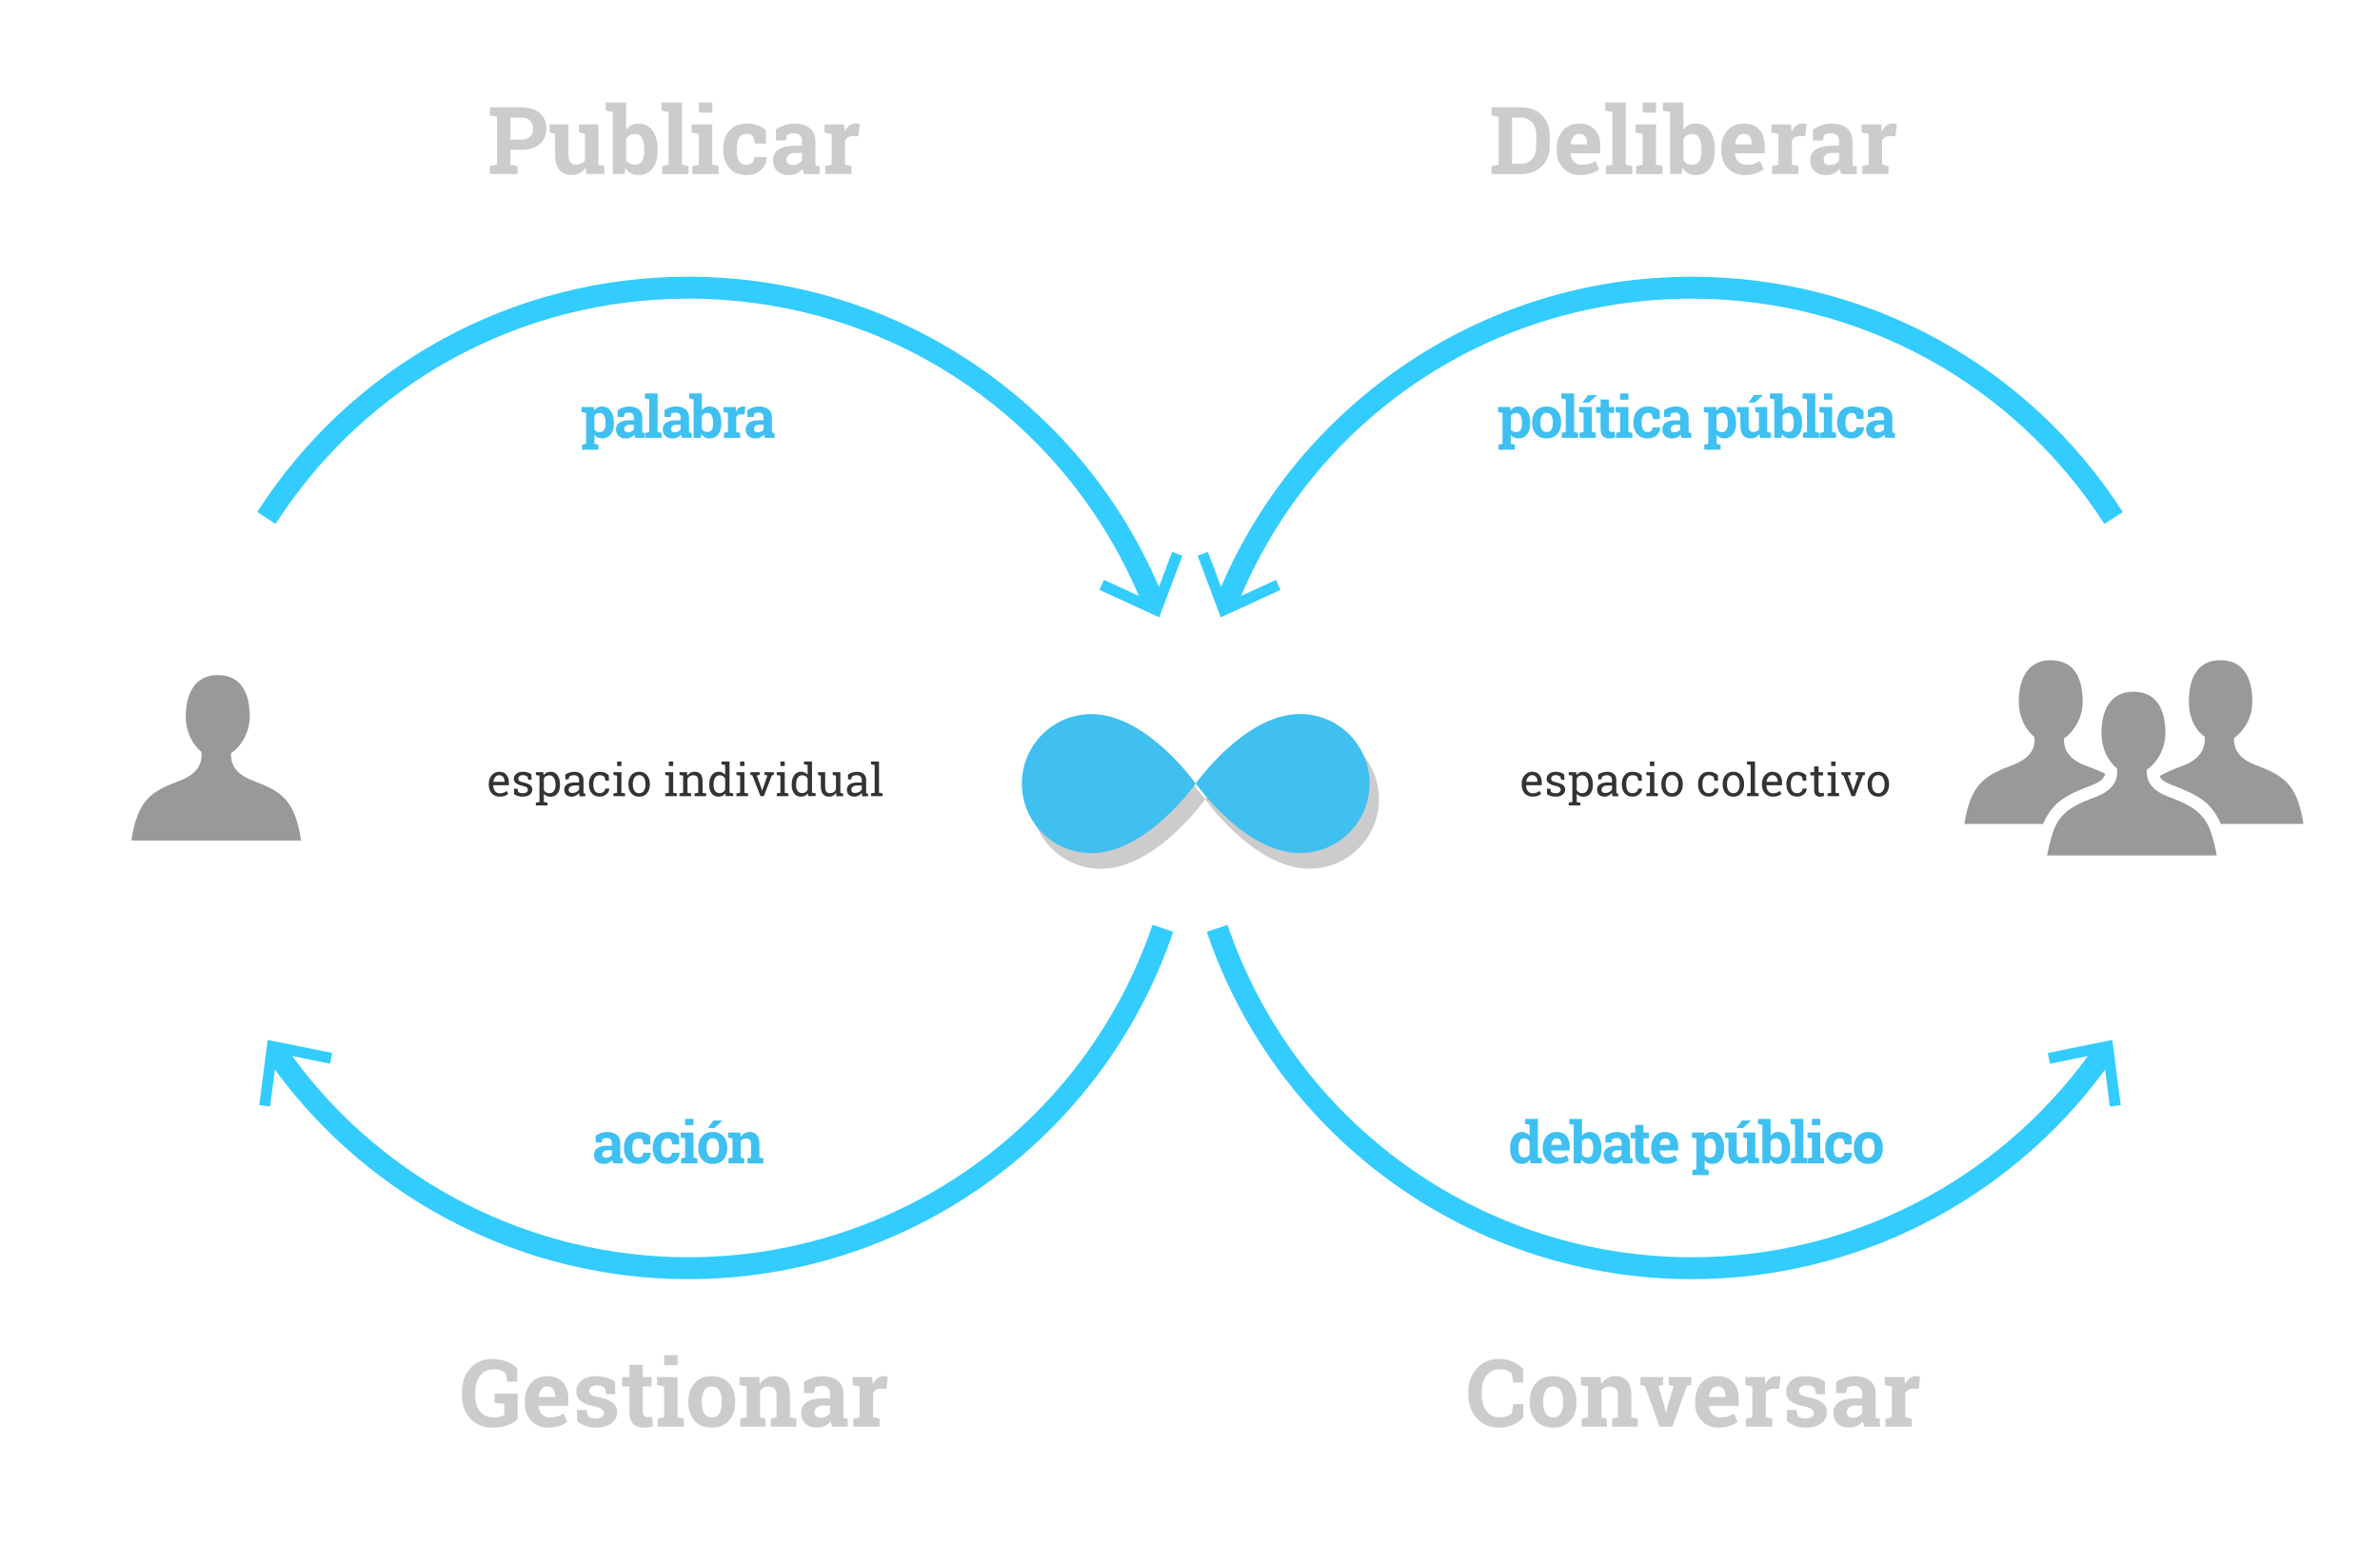 <?xml version="1.0" encoding="utf-8"?>
<!-- Generator: Adobe Illustrator 16.0.0, SVG Export Plug-In . SVG Version: 6.00 Build 0)  -->
<!DOCTYPE svg PUBLIC "-//W3C//DTD SVG 1.1 Tiny//EN" "http://www.w3.org/Graphics/SVG/1.1/DTD/svg11-tiny.dtd">
<svg version="1.1" baseProfile="tiny" id="Capa_1" xmlns="http://www.w3.org/2000/svg" xmlns:xlink="http://www.w3.org/1999/xlink"
	 x="0px" y="0px" width="760px" height="500px" viewBox="0 0 760 500" xml:space="preserve">
<g>
	<path fill="#CCCCCC" d="M384.83,255.24c0,0-15.64,22.2-33.31,22.2c-12.27,0-22.21-9.94-22.21-22.2c0-12.27,9.94-22.2,22.21-22.2
		C369.19,233.04,384.83,255.24,384.83,255.24z"/>
	<path fill="#CCCCCC" d="M384.83,255.21c0,0,15.64,22.2,33.31,22.2c12.27,0,22.21-9.94,22.21-22.2c0-12.26-9.94-22.2-22.21-22.2
		C400.48,233.01,384.83,255.21,384.83,255.21z"/>
</g>
<g id="modelo_completo">
</g>
<g id="publicacion">
</g>
<g id="publicacion_y_conversacion">
</g>
<g id="conversacion">
</g>
<path fill="#33CCFF" d="M368.02,295.32c-21.57,63.5-81.16,106.16-148.26,106.16c-50.08,0-97-23.93-126.47-64.26l12.09,2.46
	l0.69-3.43l-20.6-4.18l-0.65,5.04l-0.13,0.09c0.03,0.05,0.07,0.1,0.1,0.14l-2,15.57l3.47,0.45l1.51-11.81
	c30.8,42.01,79.73,66.93,131.97,66.93c70.11,0,132.35-44.57,154.89-110.91L368.02,295.32z"/>
<path fill="#33CCFF" d="M677.2,352.91l-2-15.56c0.03-0.05,0.07-0.1,0.11-0.15l-0.14-0.09l-0.65-5.04l-20.6,4.19l0.7,3.43l12.1-2.46
	c-29.47,40.33-76.39,64.26-126.47,64.26c-67.11,0-126.7-42.66-148.27-106.16l-6.63,2.25c22.54,66.34,84.79,110.91,154.9,110.91
	c52.24,0,101.17-24.92,131.97-66.93l1.51,11.8L677.2,352.91z"/>
<path fill="#33CCFF" d="M372.04,192.18l5.52-14.72l-3.28-1.23l-4.2,11.21c-12.09-28.19-31.74-52.28-57.11-69.91
	c-27.45-19.07-59.68-29.16-93.23-29.16c-55.88,0-107.33,28.09-137.62,75.14l5.89,3.79c29-45.04,78.24-71.93,131.73-71.93
	c63.27,0,119.24,37.1,143.95,94.94l-11.16-5.14l-1.46,3.18l19.09,8.79l1.79-4.78l0.12-0.05
	C372.08,192.27,372.06,192.23,372.04,192.18z"/>
<path fill="#33CCFF" d="M540.25,88.37c-33.54,0-65.78,10.08-93.23,29.16c-25.36,17.63-45.01,41.72-57.1,69.91l-4.2-11.2l-3.28,1.23
	l5.52,14.71c-0.02,0.05-0.04,0.09-0.06,0.14l0.13,0.05l1.79,4.78l19.09-8.79l-1.46-3.18l-11.16,5.14
	c24.71-57.84,80.69-94.94,143.96-94.94c53.49,0,102.74,26.89,131.73,71.93l5.89-3.79C647.58,116.46,596.13,88.37,540.25,88.37z"/>
<path fill="#999999" d="M80.38,249.14c-5.79-2.23-6.78-5.88-6.59-8.57c3.17-2.24,5.96-6.64,5.96-11.71c0-7.33-2.6-13.28-10.21-13.28
	c-7.36,0-10.21,5.95-10.21,13.28c0,4.75,2.1,8.9,4.99,11.25c0.32,2.75-0.48,6.7-6.57,9.05c-8.68,3.35-13.74,5.41-15.79,19.25h27.12
	h27.08C94.1,254.57,89.06,252.5,80.38,249.14z"/>
<g>
	<path fill="#999999" d="M719.86,244.12c-5.76-2.22-6.52-5.88-6.52-8.39v0.05c3.35-2.52,5.89-6.62,5.89-11.69
		c0-7.33-2.63-13.27-10.25-13.27c-7.37,0-10.03,5.95-10.03,13.28c0,4.75,1.82,8.9,5.17,11.25l0,0c0,2.75-0.69,6.7-6.77,9.05
		c-2.95,1.14-5.58,2.1-7.72,3.46c0.42,0.96,1.4,1.85,3.88,2.81c7.29,2.82,12.49,4.9,15.64,12.44h26.41
		C733.51,249.69,728.54,247.48,719.86,244.12z"/>
	<path fill="#999999" d="M665.7,244.37c-5.78-2.23-6.78-5.86-6.59-8.55l0,0c3.17-2.24,5.96-6.64,5.96-11.71
		c0-7.33-2.6-13.28-10.21-13.28c-7.37,0-10.21,5.95-10.21,13.28c0,4.74,2.1,8.9,4.99,11.25l0,0c0.32,2.75-0.48,6.43-6.57,8.78
		c-8.68,3.35-13.74,5.56-15.79,18.98h25.15c3.14-7.55,8.39-9.62,15.7-12.44c2.98-1.15,3.88-2.44,4.13-3.56
		C670.35,246.07,668.18,245.33,665.7,244.37z"/>
	<path fill="#999999" d="M704.99,263.31c-2.74-5.03-6.96-6.74-12.88-9.02c-2.9-1.12-4.59-2.51-5.54-4.04l-0.01,0.03
		c-0.93-1.52-1.13-3.08-1.04-4.41c3.17-2.24,5.95-6.63,5.95-11.7c0-7.33-2.6-13.28-10.21-13.28c-7.37,0-10.21,5.95-10.21,13.28
		c0,4.74,2.1,8.9,4.99,11.25c0.14,1.2,0.06,2.64-0.58,4.07l-0.01-0.01c-0.82,1.83-2.57,3.59-5.98,4.9
		c-5.91,2.28-10.14,3.9-12.88,8.93c-1.28,2.52-2.25,6.52-2.91,9.87h27.12h27.08C707.24,269.82,706.28,265.82,704.99,263.31z
		 M681.45,263.5c-0.01-0.06-0.03-0.12-0.03-0.18c-0.01,0.07-0.02,0.13-0.03,0.18h-0.02c0.02,0,0.03-0.12,0.05-0.22
		c0,0.01,0,0.03,0.01,0.03c0-0.02,0.01-0.02,0.01-0.04c0.02,0.11,0.03,0.23,0.05,0.23H681.45z"/>
</g>
<g>
	<path fill="#CCCCCC" d="M166.59,34.26c2.44,0,4.37,0.63,5.78,1.88c1.41,1.25,2.12,2.9,2.12,4.93c0,2.04-0.71,3.68-2.12,4.92
		c-1.41,1.24-3.34,1.86-5.78,1.86h-3.6v4.73l2.29,0.44v2.56h-8.83v-2.56l2.27-0.44v-15.3l-2.27-0.44v-2.58h2.27H166.59z
		 M162.99,44.56h3.6c1.19,0,2.09-0.33,2.7-0.98s0.92-1.48,0.92-2.48c0-1.02-0.31-1.87-0.92-2.54s-1.51-1-2.7-1h-3.6V44.56z"/>
	<path fill="#CCCCCC" d="M187.04,53.58c-0.51,0.74-1.14,1.31-1.88,1.71c-0.75,0.4-1.6,0.6-2.56,0.6c-1.67,0-2.98-0.53-3.93-1.6
		c-0.95-1.07-1.42-2.73-1.42-4.99v-6.55l-1.74-0.44v-2.58h1.74h4.28v9.6c0,1.15,0.19,1.98,0.58,2.48c0.38,0.5,0.96,0.75,1.72,0.75
		c0.67,0,1.26-0.11,1.75-0.33c0.49-0.22,0.9-0.53,1.21-0.94v-8.54l-1.88-0.44v-2.58h1.88h4.28v12.85l1.92,0.44v2.56h-5.67
		L187.04,53.58z"/>
	<path fill="#CCCCCC" d="M209.99,48.1c0,2.36-0.53,4.25-1.58,5.67c-1.05,1.42-2.58,2.12-4.57,2.12c-0.93,0-1.73-0.19-2.42-0.58
		c-0.68-0.39-1.26-0.94-1.73-1.68l-0.31,1.95h-3.69V35.76l-2.27-0.44v-2.58h6.53v8.69c0.46-0.63,1.01-1.12,1.65-1.46
		c0.64-0.34,1.38-0.51,2.2-0.51c2.01,0,3.55,0.76,4.6,2.28c1.06,1.52,1.58,3.54,1.58,6.07L209.99,48.1L209.99,48.1z M205.73,47.8
		c0-1.54-0.23-2.77-0.68-3.67c-0.46-0.9-1.23-1.35-2.32-1.35c-0.66,0-1.23,0.14-1.69,0.42c-0.46,0.28-0.82,0.68-1.08,1.19v6.69
		c0.26,0.49,0.63,0.86,1.09,1.11s1.03,0.38,1.71,0.38c1.1,0,1.88-0.39,2.31-1.16c0.44-0.78,0.66-1.88,0.66-3.3V47.8L205.73,47.8z"/>
	<path fill="#CCCCCC" d="M211.23,35.32v-2.58h6.56v19.85l2.06,0.44v2.56h-8.41v-2.56l2.06-0.44V35.76L211.23,35.32z"/>
	<path fill="#CCCCCC" d="M221.11,53.03l2.06-0.44v-9.83l-2.29-0.44v-2.58h6.56v12.85l2.05,0.44v2.56h-8.39L221.11,53.03
		L221.11,53.03z M227.46,35.95h-4.28v-3.21h4.28V35.95z"/>
	<path fill="#CCCCCC" d="M238.35,52.62c0.76,0,1.37-0.22,1.83-0.67c0.46-0.44,0.69-1.04,0.69-1.78h3.87l0.04,0.09
		c0.04,1.6-0.56,2.94-1.8,4.02c-1.24,1.08-2.78,1.62-4.63,1.62c-2.36,0-4.18-0.75-5.46-2.24c-1.28-1.49-1.92-3.41-1.92-5.76v-0.44
		c0-2.33,0.66-4.25,1.97-5.76c1.31-1.5,3.19-2.26,5.62-2.26c1.28,0,2.43,0.19,3.44,0.57c1.01,0.38,1.86,0.92,2.53,1.61l0.06,4.23
		h-3.47l-0.7-2.47c-0.22-0.19-0.48-0.34-0.79-0.46s-0.67-0.18-1.07-0.18c-1.21,0-2.06,0.44-2.56,1.32s-0.75,2.01-0.75,3.4v0.44
		c0,1.42,0.23,2.56,0.69,3.42C236.4,52.18,237.2,52.62,238.35,52.62z"/>
	<path fill="#CCCCCC" d="M256.81,55.59c-0.12-0.26-0.22-0.53-0.31-0.81c-0.09-0.28-0.16-0.56-0.21-0.84
		c-0.51,0.59-1.13,1.06-1.85,1.42c-0.73,0.36-1.56,0.54-2.5,0.54c-1.55,0-2.79-0.42-3.7-1.27c-0.91-0.84-1.37-1.99-1.37-3.45
		c0-1.48,0.6-2.63,1.79-3.44c1.19-0.81,2.94-1.21,5.24-1.21h2.18v-1.55c0-0.76-0.22-1.35-0.66-1.77s-1.09-0.63-1.95-0.63
		c-0.49,0-0.92,0.06-1.3,0.17s-0.69,0.25-0.92,0.4l-0.28,1.7h-3.22l0.02-3.52c0.78-0.53,1.68-0.97,2.69-1.33
		c1.01-0.36,2.11-0.54,3.3-0.54c1.96,0,3.56,0.48,4.78,1.44c1.23,0.96,1.84,2.33,1.84,4.11v6.55c0,0.24,0,0.48,0.01,0.69
		c0,0.22,0.02,0.42,0.05,0.62l1.3,0.18v2.56L256.81,55.59L256.81,55.59z M253.11,52.73c0.65,0,1.23-0.14,1.76-0.42
		c0.53-0.28,0.94-0.63,1.23-1.05v-2.42h-2.18c-0.91,0-1.6,0.21-2.06,0.64c-0.47,0.42-0.7,0.93-0.7,1.53c0,0.54,0.17,0.96,0.52,1.26
		C252.01,52.58,252.49,52.73,253.11,52.73z"/>
	<path fill="#CCCCCC" d="M263.52,53.03l2.05-0.44v-9.83l-2.27-0.44v-2.58h6.25l0.19,2.31c0.37-0.82,0.85-1.46,1.44-1.92
		c0.59-0.46,1.27-0.69,2.04-0.69c0.23,0,0.46,0.02,0.71,0.05c0.25,0.03,0.46,0.08,0.62,0.12l-0.45,3.9l-1.76-0.04
		c-0.62,0-1.14,0.12-1.55,0.36c-0.41,0.24-0.72,0.59-0.94,1.04v7.71l2.05,0.44v2.56h-8.38V53.03L263.52,53.03z"/>
</g>
<g>
	<path fill="#CCCCCC" d="M165.29,453.22c-0.69,0.68-1.7,1.3-3.03,1.85c-1.33,0.55-3.01,0.83-5.04,0.83c-2.88,0-5.23-0.97-7.03-2.89
		c-1.81-1.93-2.71-4.44-2.71-7.52v-0.73c0-3.19,0.89-5.79,2.67-7.79c1.78-2,4.11-3,6.98-3c1.67,0,3.2,0.27,4.58,0.8
		c1.38,0.53,2.53,1.25,3.45,2.16v4.29H162l-0.6-2.86c-0.39-0.33-0.91-0.6-1.54-0.8c-0.64-0.2-1.38-0.3-2.21-0.3
		c-1.86,0-3.31,0.69-4.35,2.07s-1.55,3.18-1.55,5.4v0.76c0,2.17,0.51,3.9,1.52,5.19c1.01,1.29,2.48,1.94,4.4,1.94
		c0.86,0,1.56-0.07,2.09-0.22c0.53-0.15,0.95-0.32,1.25-0.51v-3.62l-3.05-0.23v-3h7.34L165.29,453.22L165.29,453.22z"/>
	<path fill="#CCCCCC" d="M175.12,455.9c-2.28,0-4.11-0.73-5.48-2.2c-1.37-1.46-2.05-3.33-2.05-5.58v-0.59
		c0-2.35,0.65-4.29,1.94-5.81c1.29-1.52,3.03-2.28,5.21-2.27c2.14,0,3.8,0.64,4.98,1.93c1.18,1.29,1.77,3.03,1.77,5.23v2.33h-9.46
		l-0.03,0.09c0.08,1.04,0.43,1.9,1.05,2.58c0.62,0.67,1.46,1.01,2.53,1.01c0.95,0,1.73-0.1,2.36-0.29c0.63-0.19,1.31-0.49,2.05-0.9
		l1.16,2.64c-0.65,0.52-1.5,0.95-2.54,1.3C177.56,455.72,176.4,455.9,175.12,455.9z M174.74,442.74c-0.79,0-1.42,0.3-1.88,0.91
		c-0.46,0.6-0.74,1.4-0.85,2.39l0.04,0.07h5.24v-0.38c0-0.91-0.21-1.63-0.64-2.18C176.24,443.01,175.6,442.74,174.74,442.74z"/>
	<path fill="#CCCCCC" d="M196.45,445.19h-2.87l-0.45-1.98c-0.29-0.23-0.66-0.43-1.1-0.59c-0.45-0.16-0.94-0.23-1.47-0.23
		c-0.75,0-1.35,0.17-1.79,0.51c-0.44,0.34-0.66,0.76-0.66,1.27c0,0.48,0.21,0.88,0.63,1.19c0.42,0.32,1.26,0.6,2.52,0.84
		c1.96,0.39,3.42,0.96,4.36,1.72c0.95,0.76,1.42,1.8,1.42,3.13c0,1.43-0.61,2.59-1.84,3.49s-2.84,1.36-4.84,1.36
		c-1.22,0-2.34-0.18-3.36-0.54c-1.02-0.36-1.93-0.87-2.72-1.53l-0.04-3.56h2.99l0.59,2.06c0.25,0.21,0.6,0.37,1.04,0.48
		c0.44,0.1,0.9,0.15,1.38,0.15c0.87,0,1.53-0.16,1.98-0.47c0.45-0.31,0.68-0.74,0.68-1.28c0-0.47-0.23-0.87-0.69-1.21
		s-1.3-0.64-2.53-0.91c-1.87-0.38-3.27-0.94-4.23-1.69c-0.95-0.75-1.43-1.77-1.43-3.05c0-1.33,0.55-2.47,1.64-3.44
		c1.09-0.97,2.65-1.44,4.67-1.44c1.23,0,2.4,0.17,3.49,0.5c1.1,0.33,1.96,0.76,2.59,1.28L196.45,445.19z"/>
	<path fill="#CCCCCC" d="M205.27,435.86v3.88h2.78v3h-2.78v8.07c0,0.61,0.13,1.05,0.38,1.32c0.25,0.27,0.6,0.4,1.02,0.4
		c0.29,0,0.55-0.01,0.77-0.04c0.22-0.02,0.47-0.07,0.74-0.12l0.37,3.09c-0.48,0.15-0.95,0.26-1.42,0.33
		c-0.47,0.07-0.98,0.11-1.52,0.11c-1.48,0-2.61-0.41-3.41-1.22c-0.79-0.81-1.19-2.09-1.19-3.85v-8.09h-2.33v-3h2.33v-3.88H205.27
		L205.27,435.86z"/>
	<path fill="#CCCCCC" d="M210.02,453.03l2.06-0.44v-9.83l-2.28-0.44v-2.58h6.56v12.85l2.05,0.44v2.56h-8.39V453.03L210.02,453.03z
		 M216.36,435.95h-4.28v-3.21h4.28V435.95z"/>
	<path fill="#CCCCCC" d="M219.82,447.52c0-2.36,0.66-4.3,1.98-5.81c1.32-1.51,3.15-2.26,5.49-2.26s4.18,0.75,5.5,2.26
		c1.32,1.5,1.98,3.44,1.98,5.82v0.31c0,2.38-0.66,4.32-1.98,5.82s-3.15,2.25-5.47,2.25c-2.35,0-4.19-0.75-5.52-2.25
		c-1.32-1.5-1.98-3.44-1.98-5.82V447.52L219.82,447.52z M224.09,447.83c0,1.45,0.25,2.6,0.76,3.48c0.51,0.87,1.33,1.31,2.46,1.31
		c1.1,0,1.91-0.44,2.42-1.32c0.51-0.88,0.77-2.04,0.77-3.47v-0.31c0-1.41-0.26-2.55-0.78-3.44s-1.33-1.33-2.45-1.33
		c-1.11,0-1.92,0.44-2.43,1.33c-0.51,0.89-0.76,2.04-0.76,3.44L224.09,447.83L224.09,447.83z"/>
	<path fill="#CCCCCC" d="M236.4,453.03l2.05-0.44v-9.83l-2.27-0.44v-2.58h6.25l0.19,2.27c0.53-0.81,1.18-1.44,1.95-1.89
		s1.64-0.67,2.59-0.67c1.6,0,2.85,0.5,3.75,1.51c0.9,1.01,1.35,2.58,1.35,4.73v6.9l2.05,0.44v2.56h-8.17v-2.56l1.83-0.44v-6.88
		c0-1.06-0.21-1.82-0.65-2.26c-0.43-0.45-1.08-0.67-1.95-0.67c-0.57,0-1.07,0.11-1.52,0.34c-0.45,0.23-0.82,0.55-1.13,0.97v8.5
		l1.73,0.44v2.56h-8.06L236.4,453.03L236.4,453.03z"/>
	<path fill="#CCCCCC" d="M265.77,455.59c-0.12-0.26-0.22-0.53-0.31-0.81c-0.09-0.28-0.16-0.56-0.2-0.84
		c-0.51,0.59-1.12,1.06-1.85,1.42c-0.73,0.36-1.56,0.54-2.5,0.54c-1.55,0-2.79-0.42-3.7-1.27c-0.91-0.84-1.37-1.99-1.37-3.45
		c0-1.48,0.6-2.63,1.79-3.44c1.19-0.81,2.94-1.21,5.24-1.21h2.18v-1.55c0-0.76-0.22-1.35-0.66-1.77s-1.09-0.63-1.95-0.63
		c-0.49,0-0.92,0.06-1.3,0.17c-0.38,0.11-0.69,0.25-0.92,0.4l-0.28,1.7h-3.22l0.01-3.52c0.78-0.53,1.68-0.97,2.69-1.33
		c1.01-0.36,2.11-0.54,3.3-0.54c1.96,0,3.56,0.48,4.78,1.44c1.23,0.96,1.84,2.33,1.84,4.11v6.55c0,0.24,0,0.48,0.01,0.69
		c0.01,0.21,0.02,0.42,0.05,0.61l1.3,0.18v2.56L265.77,455.59L265.77,455.59z M262.06,452.73c0.65,0,1.23-0.14,1.76-0.42
		c0.53-0.28,0.94-0.63,1.23-1.05v-2.42h-2.18c-0.91,0-1.6,0.21-2.06,0.64c-0.47,0.42-0.7,0.93-0.7,1.53c0,0.54,0.17,0.96,0.52,1.26
		C260.97,452.58,261.45,452.73,262.06,452.73z"/>
	<path fill="#CCCCCC" d="M272.48,453.03l2.05-0.44v-9.83l-2.27-0.44v-2.58h6.25l0.19,2.31c0.37-0.82,0.85-1.46,1.44-1.92
		c0.59-0.46,1.27-0.69,2.04-0.69c0.23,0,0.46,0.02,0.71,0.05c0.25,0.03,0.46,0.08,0.62,0.12l-0.45,3.9l-1.76-0.04
		c-0.62,0-1.14,0.12-1.55,0.37s-0.72,0.59-0.94,1.04v7.71l2.05,0.44v2.56h-8.38V453.03L272.48,453.03z"/>
</g>
<g>
	<path fill="#CCCCCC" d="M485.88,34.26c2.61,0,4.76,0.83,6.45,2.5c1.69,1.67,2.54,3.8,2.54,6.41v3.53c0,2.62-0.85,4.75-2.54,6.41
		c-1.69,1.66-3.84,2.48-6.45,2.48h-9.59v-2.56l2.27-0.44V37.28l-2.27-0.44v-2.58h2.27H485.88z M482.83,37.56v14.75h2.83
		c1.53,0,2.73-0.52,3.6-1.55c0.87-1.03,1.3-2.39,1.3-4.06v-3.56c0-1.65-0.43-2.99-1.3-4.03c-0.87-1.03-2.07-1.55-3.6-1.55H482.83
		L482.83,37.56z"/>
	<path fill="#CCCCCC" d="M504.64,55.9c-2.29,0-4.11-0.73-5.48-2.2c-1.37-1.47-2.05-3.33-2.05-5.58v-0.59c0-2.35,0.65-4.29,1.94-5.81
		c1.29-1.52,3.03-2.28,5.21-2.27c2.14,0,3.8,0.64,4.98,1.93c1.18,1.29,1.77,3.03,1.77,5.23v2.33h-9.46l-0.03,0.09
		c0.08,1.05,0.43,1.9,1.05,2.58c0.62,0.68,1.46,1.01,2.53,1.01c0.95,0,1.73-0.1,2.36-0.29s1.31-0.49,2.05-0.9l1.16,2.64
		c-0.65,0.52-1.5,0.95-2.54,1.31C507.09,55.74,505.92,55.9,504.64,55.9z M504.26,42.74c-0.79,0-1.42,0.3-1.88,0.91
		s-0.74,1.4-0.85,2.39l0.04,0.07h5.24v-0.38c0-0.91-0.21-1.63-0.64-2.18C505.74,43,505.12,42.74,504.26,42.74z"/>
	<path fill="#CCCCCC" d="M512.58,35.32v-2.58h6.56v19.85l2.06,0.44v2.56h-8.41v-2.56l2.07-0.44V35.76L512.58,35.32z"/>
	<path fill="#CCCCCC" d="M522.47,53.03l2.07-0.44v-9.83l-2.29-0.44v-2.58h6.56v12.85l2.05,0.44v2.56h-8.39V53.03z M528.81,35.95
		h-4.28v-3.21h4.28V35.95z"/>
	<path fill="#CCCCCC" d="M547.59,48.1c0,2.36-0.53,4.25-1.58,5.67c-1.06,1.42-2.58,2.12-4.57,2.12c-0.93,0-1.73-0.19-2.42-0.58
		c-0.68-0.39-1.26-0.94-1.73-1.68l-0.31,1.95h-3.69V35.76l-2.27-0.44v-2.58h6.53v8.69c0.46-0.63,1.01-1.12,1.65-1.46
		c0.64-0.34,1.38-0.51,2.21-0.51c2.01,0,3.54,0.76,4.6,2.28c1.05,1.52,1.58,3.54,1.58,6.07V48.1L547.59,48.1z M543.33,47.8
		c0-1.54-0.23-2.77-0.68-3.67c-0.45-0.9-1.23-1.35-2.32-1.35c-0.66,0-1.23,0.14-1.69,0.42c-0.46,0.28-0.82,0.68-1.08,1.19v6.69
		c0.26,0.49,0.63,0.86,1.09,1.11s1.03,0.38,1.71,0.38c1.1,0,1.88-0.39,2.31-1.16c0.44-0.78,0.66-1.88,0.66-3.3V47.8L543.33,47.8z"/>
	<path fill="#CCCCCC" d="M557.16,55.9c-2.29,0-4.11-0.73-5.48-2.2c-1.37-1.47-2.05-3.33-2.05-5.58v-0.59c0-2.35,0.65-4.29,1.94-5.81
		c1.29-1.52,3.03-2.28,5.21-2.27c2.14,0,3.8,0.64,4.98,1.93c1.18,1.29,1.77,3.03,1.77,5.23v2.33h-9.46l-0.03,0.09
		c0.08,1.05,0.43,1.9,1.05,2.58c0.62,0.68,1.46,1.01,2.53,1.01c0.95,0,1.73-0.1,2.36-0.29c0.63-0.19,1.31-0.49,2.05-0.9l1.16,2.64
		c-0.65,0.52-1.5,0.95-2.54,1.31C559.59,55.73,558.44,55.9,557.16,55.9z M556.78,42.74c-0.79,0-1.42,0.3-1.88,0.91
		s-0.74,1.4-0.85,2.39l0.04,0.07h5.24v-0.38c0-0.91-0.21-1.63-0.64-2.18C558.26,43,557.63,42.74,556.78,42.74z"/>
	<path fill="#CCCCCC" d="M565.87,53.03l2.05-0.44v-9.83l-2.27-0.44v-2.58h6.26l0.19,2.31c0.37-0.82,0.85-1.46,1.44-1.92
		s1.27-0.69,2.04-0.69c0.22,0,0.46,0.02,0.71,0.05c0.25,0.03,0.46,0.08,0.62,0.12l-0.45,3.9l-1.76-0.04c-0.62,0-1.14,0.12-1.55,0.36
		c-0.41,0.24-0.72,0.59-0.94,1.04v7.71l2.05,0.44v2.56h-8.38L565.87,53.03L565.87,53.03z"/>
	<path fill="#CCCCCC" d="M587.98,55.59c-0.12-0.26-0.22-0.53-0.31-0.81c-0.09-0.28-0.16-0.56-0.2-0.84
		c-0.51,0.59-1.13,1.06-1.85,1.42s-1.56,0.54-2.5,0.54c-1.55,0-2.79-0.42-3.7-1.27c-0.91-0.84-1.37-1.99-1.37-3.45
		c0-1.48,0.6-2.63,1.79-3.44c1.19-0.81,2.94-1.21,5.24-1.21h2.18v-1.55c0-0.76-0.22-1.35-0.66-1.77c-0.44-0.42-1.09-0.63-1.95-0.63
		c-0.49,0-0.92,0.06-1.3,0.17c-0.38,0.11-0.69,0.25-0.92,0.4l-0.28,1.7h-3.22l0.02-3.52c0.78-0.53,1.68-0.97,2.69-1.33
		c1.01-0.36,2.11-0.54,3.3-0.54c1.96,0,3.56,0.48,4.78,1.44c1.23,0.96,1.84,2.33,1.84,4.11v6.55c0,0.24,0,0.48,0.01,0.69
		c0,0.21,0.02,0.42,0.05,0.62l1.3,0.18v2.56L587.98,55.59L587.98,55.59z M584.27,52.73c0.64,0,1.23-0.14,1.76-0.42
		s0.94-0.63,1.23-1.05v-2.42h-2.18c-0.91,0-1.6,0.21-2.06,0.64c-0.47,0.42-0.7,0.93-0.7,1.53c0,0.54,0.17,0.96,0.52,1.26
		C583.18,52.58,583.66,52.73,584.27,52.73z"/>
	<path fill="#CCCCCC" d="M594.69,53.03l2.05-0.44v-9.83l-2.27-0.44v-2.58h6.25l0.19,2.31c0.37-0.82,0.85-1.46,1.44-1.92
		c0.59-0.46,1.26-0.69,2.04-0.69c0.22,0,0.46,0.02,0.71,0.05c0.25,0.03,0.46,0.08,0.62,0.12l-0.46,3.9l-1.76-0.04
		c-0.62,0-1.14,0.12-1.55,0.36c-0.41,0.24-0.72,0.59-0.94,1.04v7.71l2.05,0.44v2.56h-8.38L594.69,53.03L594.69,53.03z"/>
</g>
<g>
	<path fill="#CCCCCC" d="M486.41,441.46h-3.18l-0.44-2.84c-0.42-0.42-0.95-0.75-1.59-1c-0.64-0.24-1.39-0.37-2.26-0.37
		c-1.86,0-3.28,0.67-4.29,2.02c-1,1.35-1.5,3.11-1.5,5.27v0.75c0,2.17,0.5,3.93,1.49,5.29c1,1.36,2.4,2.04,4.22,2.04
		c0.84,0,1.61-0.12,2.31-0.37c0.7-0.24,1.24-0.58,1.62-1l0.44-2.84h3.18v4.22c-0.86,1-1.96,1.79-3.29,2.38s-2.82,0.89-4.47,0.89
		c-2.86,0-5.21-0.99-7.03-2.97c-1.82-1.98-2.74-4.53-2.74-7.63v-0.72c0-3.1,0.91-5.64,2.72-7.63c1.82-1.99,4.16-2.99,7.04-2.99
		c1.65,0,3.14,0.3,4.47,0.9c1.33,0.6,2.43,1.4,3.29,2.38L486.41,441.46L486.41,441.46z"/>
	<path fill="#CCCCCC" d="M488.48,447.52c0-2.36,0.66-4.3,1.98-5.81s3.15-2.26,5.48-2.26c2.35,0,4.18,0.75,5.5,2.26
		c1.32,1.5,1.98,3.44,1.98,5.82v0.31c0,2.38-0.66,4.32-1.98,5.82c-1.32,1.5-3.15,2.25-5.47,2.25c-2.35,0-4.19-0.75-5.51-2.25
		s-1.99-3.44-1.99-5.82L488.48,447.52L488.48,447.52z M492.76,447.83c0,1.45,0.25,2.6,0.76,3.48c0.51,0.88,1.33,1.31,2.46,1.31
		c1.1,0,1.91-0.44,2.42-1.32c0.51-0.88,0.77-2.04,0.77-3.47v-0.31c0-1.41-0.26-2.55-0.78-3.44c-0.52-0.89-1.33-1.33-2.45-1.33
		c-1.11,0-1.92,0.44-2.43,1.33s-0.76,2.04-0.76,3.44L492.76,447.83L492.76,447.83z"/>
	<path fill="#CCCCCC" d="M505.06,453.03l2.05-0.44v-9.83l-2.27-0.44v-2.58h6.26l0.19,2.27c0.53-0.81,1.18-1.44,1.95-1.89
		c0.77-0.45,1.64-0.67,2.59-0.67c1.6,0,2.85,0.5,3.75,1.51s1.35,2.58,1.35,4.73v6.9l2.05,0.44v2.56h-8.17v-2.56l1.83-0.44v-6.88
		c0-1.06-0.21-1.82-0.65-2.26c-0.43-0.45-1.08-0.67-1.95-0.67c-0.57,0-1.07,0.11-1.52,0.34c-0.45,0.23-0.82,0.55-1.13,0.97v8.5
		l1.73,0.44v2.56h-8.06V453.03L505.06,453.03z"/>
	<path fill="#CCCCCC" d="M531.06,442.32l-1.49,0.28l2.1,7.09l0.28,1.49h0.09l0.31-1.49l2.06-7.08l-1.52-0.29v-2.58h7.19v2.58
		l-1.38,0.22l-4.67,13.05h-4.09l-4.69-13.05l-1.38-0.22v-2.58h7.19V442.32L531.06,442.32z"/>
	<path fill="#CCCCCC" d="M548.83,455.9c-2.29,0-4.11-0.73-5.48-2.2c-1.37-1.46-2.05-3.33-2.05-5.58v-0.59
		c0-2.35,0.65-4.29,1.94-5.81c1.29-1.52,3.03-2.28,5.21-2.27c2.14,0,3.8,0.64,4.98,1.93c1.18,1.29,1.77,3.03,1.77,5.23v2.33h-9.46
		l-0.03,0.09c0.08,1.04,0.43,1.9,1.05,2.58c0.62,0.67,1.46,1.01,2.53,1.01c0.95,0,1.73-0.1,2.36-0.29c0.63-0.19,1.31-0.49,2.05-0.9
		l1.16,2.64c-0.65,0.52-1.5,0.95-2.54,1.3C551.27,455.72,550.11,455.9,548.83,455.9z M548.45,442.74c-0.79,0-1.42,0.3-1.88,0.91
		c-0.46,0.6-0.74,1.4-0.85,2.39l0.04,0.07H551v-0.38c0-0.91-0.21-1.63-0.64-2.18C549.95,443.01,549.31,442.74,548.45,442.74z"/>
	<path fill="#CCCCCC" d="M557.54,453.03l2.05-0.44v-9.83l-2.27-0.44v-2.58h6.26l0.19,2.31c0.37-0.82,0.85-1.46,1.44-1.92
		s1.26-0.69,2.04-0.69c0.22,0,0.46,0.02,0.71,0.05c0.25,0.03,0.46,0.08,0.62,0.12l-0.45,3.9l-1.76-0.04c-0.62,0-1.14,0.12-1.55,0.37
		c-0.41,0.25-0.72,0.59-0.94,1.04v7.71l2.05,0.44v2.56h-8.38L557.54,453.03L557.54,453.03z"/>
	<path fill="#CCCCCC" d="M582.79,445.19h-2.87l-0.45-1.98c-0.29-0.23-0.66-0.43-1.11-0.59c-0.45-0.16-0.94-0.23-1.47-0.23
		c-0.75,0-1.35,0.17-1.79,0.51c-0.44,0.34-0.66,0.76-0.66,1.27c0,0.48,0.21,0.88,0.63,1.19c0.42,0.32,1.26,0.6,2.52,0.84
		c1.96,0.39,3.42,0.96,4.37,1.72s1.42,1.8,1.42,3.13c0,1.43-0.61,2.59-1.84,3.49c-1.22,0.9-2.84,1.36-4.84,1.36
		c-1.22,0-2.34-0.18-3.36-0.54c-1.02-0.36-1.93-0.87-2.72-1.53l-0.04-3.56h2.99l0.59,2.06c0.25,0.21,0.6,0.37,1.04,0.48
		c0.44,0.1,0.9,0.15,1.38,0.15c0.87,0,1.53-0.16,1.98-0.47c0.46-0.31,0.68-0.74,0.68-1.28c0-0.47-0.23-0.87-0.69-1.21
		s-1.3-0.64-2.54-0.91c-1.87-0.38-3.27-0.94-4.23-1.69c-0.95-0.75-1.43-1.77-1.43-3.05c0-1.33,0.55-2.47,1.64-3.44
		s2.65-1.44,4.67-1.44c1.23,0,2.39,0.17,3.49,0.5c1.1,0.33,1.96,0.76,2.59,1.28L582.79,445.19z"/>
	<path fill="#CCCCCC" d="M595.38,455.59c-0.12-0.26-0.22-0.53-0.31-0.81c-0.09-0.28-0.16-0.56-0.21-0.84
		c-0.51,0.59-1.12,1.06-1.85,1.42c-0.73,0.36-1.56,0.54-2.5,0.54c-1.55,0-2.79-0.42-3.7-1.27c-0.91-0.84-1.37-1.99-1.37-3.45
		c0-1.48,0.6-2.63,1.79-3.44c1.19-0.81,2.94-1.21,5.24-1.21h2.18v-1.55c0-0.76-0.22-1.35-0.66-1.77c-0.44-0.42-1.09-0.63-1.95-0.63
		c-0.49,0-0.92,0.06-1.3,0.17s-0.69,0.25-0.92,0.4l-0.28,1.7h-3.22l0.02-3.52c0.78-0.53,1.68-0.97,2.69-1.33
		c1.01-0.36,2.11-0.54,3.3-0.54c1.96,0,3.56,0.48,4.78,1.44c1.23,0.96,1.84,2.33,1.84,4.11v6.55c0,0.24,0,0.48,0.01,0.69
		s0.02,0.42,0.05,0.61l1.3,0.18v2.56L595.38,455.59L595.38,455.59z M591.68,452.73c0.64,0,1.23-0.14,1.76-0.42
		c0.53-0.28,0.94-0.63,1.23-1.05v-2.42h-2.18c-0.91,0-1.6,0.21-2.06,0.64c-0.46,0.43-0.7,0.93-0.7,1.53c0,0.54,0.17,0.96,0.52,1.26
		C590.58,452.58,591.06,452.73,591.68,452.73z"/>
	<path fill="#CCCCCC" d="M602.09,453.03l2.05-0.44v-9.83l-2.27-0.44v-2.58h6.26l0.19,2.31c0.37-0.82,0.85-1.46,1.44-1.92
		s1.27-0.69,2.04-0.69c0.22,0,0.46,0.02,0.71,0.05c0.25,0.03,0.46,0.08,0.62,0.12l-0.45,3.9l-1.76-0.04c-0.62,0-1.14,0.12-1.55,0.37
		s-0.72,0.59-0.94,1.04v7.71l2.05,0.44v2.56h-8.38L602.09,453.03L602.09,453.03z"/>
</g>
<g>
	<path fill="#3FC0F0" d="M381.83,250.24c0,0-15.64,22.2-33.31,22.2c-12.27,0-22.21-9.94-22.21-22.2c0-12.27,9.94-22.2,22.21-22.2
		C366.19,228.04,381.83,250.24,381.83,250.24z"/>
	<path fill="#3FC0F0" d="M381.83,250.21c0,0,15.64,22.2,33.31,22.2c12.27,0,22.21-9.94,22.21-22.2c0-12.26-9.94-22.2-22.21-22.2
		C397.48,228.01,381.83,250.21,381.83,250.21z"/>
</g>
<g>
	<path fill="#333333" d="M159.57,254.4c-1.06,0-1.92-0.36-2.55-1.06c-0.63-0.72-0.94-1.63-0.94-2.77v-0.31c0-1.09,0.32-2,0.97-2.72
		c0.65-0.72,1.42-1.09,2.3-1.09c1.03,0,1.81,0.31,2.34,0.94c0.53,0.62,0.8,1.46,0.8,2.5v0.87h-4.97l-0.02,0.04
		c0.02,0.73,0.2,1.34,0.56,1.82s0.86,0.71,1.51,0.71c0.48,0,0.89-0.06,1.25-0.2c0.36-0.14,0.67-0.32,0.93-0.56l0.54,0.91
		c-0.27,0.27-0.63,0.49-1.09,0.67C160.75,254.31,160.21,254.4,159.57,254.4z M159.36,247.54c-0.47,0-0.87,0.19-1.2,0.6
		c-0.33,0.39-0.53,0.89-0.61,1.49l0.02,0.04h3.54v-0.18c0-0.55-0.15-1.01-0.44-1.38C160.37,247.73,159.94,247.54,159.36,247.54z"/>
	<path fill="#333333" d="M169.75,248.99h-1.05l-0.23-0.92c-0.17-0.16-0.39-0.29-0.64-0.39c-0.26-0.1-0.55-0.15-0.87-0.15
		c-0.5,0-0.86,0.11-1.11,0.33c-0.24,0.22-0.36,0.48-0.36,0.79c0,0.3,0.11,0.54,0.32,0.72c0.21,0.17,0.64,0.33,1.29,0.47
		c0.97,0.21,1.69,0.49,2.17,0.84c0.47,0.36,0.71,0.83,0.71,1.44c0,0.68-0.28,1.23-0.83,1.65c-0.55,0.42-1.27,0.63-2.16,0.63
		c-0.58,0-1.1-0.06-1.57-0.2c-0.47-0.14-0.88-0.33-1.24-0.59l-0.01-1.75h1.05l0.27,1.03c0.16,0.15,0.38,0.26,0.65,0.32
		c0.28,0.06,0.56,0.1,0.84,0.1c0.5,0,0.88-0.1,1.17-0.3c0.28-0.2,0.42-0.46,0.42-0.79c0-0.31-0.12-0.56-0.35-0.76
		c-0.23-0.2-0.68-0.38-1.33-0.51c-0.93-0.2-1.63-0.48-2.1-0.83c-0.47-0.35-0.71-0.83-0.71-1.41c0-0.62,0.27-1.16,0.8-1.6
		c0.53-0.44,1.22-0.66,2.07-0.66c0.58,0,1.1,0.07,1.57,0.23c0.47,0.16,0.84,0.36,1.16,0.63L169.75,248.99z"/>
	<path fill="#333333" d="M171.11,256.3l1.16-0.2v-8.42l-1.16-0.2v-0.9h2.36l0.13,0.94c0.26-0.35,0.57-0.61,0.94-0.8
		c0.37-0.18,0.79-0.27,1.28-0.27c0.95,0,1.69,0.38,2.21,1.13s0.79,1.75,0.79,2.99v0.15c0,1.11-0.27,2-0.8,2.68
		c-0.53,0.68-1.26,1.02-2.19,1.02c-0.48,0-0.89-0.08-1.25-0.24s-0.66-0.39-0.91-0.71v2.64l1.16,0.2v0.9h-3.71v-0.91H171.11z
		 M177.4,250.56c0-0.87-0.17-1.59-0.51-2.15c-0.34-0.56-0.84-0.83-1.51-0.83c-0.39,0-0.73,0.09-1.02,0.27
		c-0.28,0.18-0.51,0.42-0.69,0.73v3.73c0.17,0.31,0.4,0.56,0.69,0.73c0.28,0.17,0.62,0.26,1.04,0.26c0.66,0,1.17-0.24,1.5-0.72
		c0.34-0.48,0.51-1.11,0.51-1.88L177.4,250.56L177.4,250.56z"/>
	<path fill="#333333" d="M185.08,254.25c-0.05-0.21-0.07-0.39-0.1-0.56s-0.04-0.33-0.05-0.5c-0.27,0.35-0.61,0.63-1.01,0.86
		s-0.83,0.35-1.29,0.35c-0.8,0-1.4-0.19-1.83-0.59c-0.42-0.4-0.62-0.94-0.62-1.65c0-0.72,0.29-1.29,0.88-1.69
		c0.59-0.39,1.39-0.59,2.42-0.59h1.44V249c0-0.45-0.14-0.81-0.42-1.06c-0.28-0.27-0.68-0.39-1.18-0.39c-0.35,0-0.66,0.05-0.93,0.14
		s-0.49,0.21-0.65,0.37l-0.15,0.81h-1.07v-1.49c0.35-0.27,0.77-0.5,1.27-0.67c0.5-0.16,1.04-0.25,1.61-0.25
		c0.87,0,1.58,0.22,2.11,0.67c0.54,0.44,0.81,1.08,0.81,1.91v3.7c0,0.1,0,0.19,0,0.29c0,0.09,0.01,0.19,0.02,0.29l0.57,0.08v0.89
		h-1.83V254.25L185.08,254.25z M182.83,253.23c0.47,0,0.89-0.11,1.27-0.33c0.39-0.22,0.66-0.49,0.83-0.8v-1.26h-1.49
		c-0.57,0-1.03,0.13-1.36,0.39c-0.33,0.27-0.5,0.59-0.5,0.96c0,0.34,0.1,0.6,0.31,0.77C182.1,253.14,182.41,253.23,182.83,253.23z"
		/>
	<path fill="#333333" d="M191.51,253.3c0.47,0,0.87-0.15,1.22-0.43s0.53-0.63,0.53-1.05h1.26l0.02,0.04
		c0.03,0.66-0.28,1.25-0.88,1.76c-0.61,0.51-1.32,0.77-2.14,0.77c-1.12,0-1.96-0.37-2.56-1.09c-0.59-0.73-0.88-1.64-0.88-2.74v-0.29
		c0-1.09,0.29-2,0.89-2.73c0.59-0.73,1.44-1.09,2.55-1.09c0.61,0,1.17,0.1,1.65,0.3s0.9,0.49,1.22,0.83l0.06,1.71h-1.11l-0.3-1.2
		c-0.17-0.16-0.38-0.29-0.64-0.39c-0.26-0.1-0.55-0.15-0.88-0.15c-0.73,0-1.26,0.27-1.57,0.79c-0.31,0.53-0.47,1.17-0.47,1.94v0.29
		c0,0.79,0.16,1.44,0.47,1.96C190.25,253.05,190.77,253.3,191.51,253.3z"/>
	<path fill="#333333" d="M195.89,253.36l1.16-0.2v-5.48l-1.16-0.2v-0.9h2.55v6.58l1.16,0.2v0.89h-3.71V253.36z M198.44,244.61h-1.39
		v-1.42h1.39V244.61z"/>
	<path fill="#333333" d="M200.66,250.35c0-1.14,0.3-2.06,0.92-2.81c0.62-0.73,1.45-1.1,2.5-1.1c1.05,0,1.9,0.37,2.51,1.1
		c0.61,0.73,0.93,1.67,0.93,2.81v0.16c0,1.15-0.3,2.08-0.92,2.81c-0.61,0.73-1.45,1.09-2.5,1.09c-1.06,0-1.9-0.37-2.51-1.09
		c-0.61-0.73-0.92-1.66-0.92-2.81L200.66,250.35L200.66,250.35z M202.07,250.5c0,0.82,0.17,1.49,0.51,2.01
		c0.34,0.53,0.85,0.8,1.53,0.8c0.66,0,1.17-0.27,1.51-0.8c0.35-0.53,0.51-1.2,0.51-2.01v-0.16c0-0.81-0.17-1.47-0.51-2.01
		c-0.35-0.53-0.85-0.8-1.52-0.8s-1.17,0.27-1.51,0.8c-0.34,0.53-0.51,1.2-0.51,2.01L202.07,250.5L202.07,250.5z"/>
	<path fill="#333333" d="M212.42,253.36l1.16-0.2v-5.48l-1.16-0.2v-0.9h2.55v6.58l1.16,0.2v0.89h-3.71V253.36z M214.97,244.61h-1.39
		v-1.42h1.39V244.61z"/>
	<path fill="#333333" d="M216.98,253.36l1.16-0.2v-5.48l-1.16-0.2v-0.9h2.4l0.1,1.14c0.26-0.4,0.58-0.73,0.96-0.95
		c0.39-0.23,0.83-0.34,1.31-0.34c0.83,0,1.47,0.24,1.92,0.73c0.45,0.49,0.68,1.23,0.68,2.25v3.75l1.16,0.2v0.89h-3.71v-0.89
		l1.16-0.2v-3.73c0-0.68-0.14-1.16-0.4-1.44c-0.27-0.28-0.68-0.42-1.22-0.42c-0.4,0-0.76,0.1-1.06,0.29
		c-0.31,0.19-0.56,0.46-0.74,0.8v4.5l1.16,0.2v0.89h-3.71v-0.89H216.98z"/>
	<path fill="#333333" d="M231.63,253.34c-0.25,0.35-0.56,0.61-0.92,0.8c-0.36,0.18-0.78,0.27-1.26,0.27c-0.94,0-1.67-0.34-2.19-1.02
		c-0.52-0.68-0.79-1.57-0.79-2.68v-0.15c0-1.23,0.27-2.23,0.79-2.98c0.52-0.75,1.27-1.14,2.21-1.14c0.45,0,0.85,0.08,1.2,0.25
		s0.64,0.41,0.89,0.72v-3.13l-1.16-0.2v-0.9h1.16h1.39v9.96l1.16,0.2v0.89h-2.37L231.63,253.34z M227.86,250.71
		c0,0.77,0.16,1.38,0.48,1.85c0.31,0.47,0.81,0.7,1.47,0.7c0.41,0,0.76-0.09,1.05-0.28c0.28-0.19,0.51-0.46,0.71-0.8v-3.56
		c-0.18-0.32-0.41-0.58-0.71-0.76c-0.28-0.19-0.63-0.28-1.04-0.28c-0.67,0-1.16,0.27-1.48,0.83c-0.32,0.55-0.48,1.28-0.48,2.16
		V250.71L227.86,250.71z"/>
	<path fill="#333333" d="M235.17,253.36l1.16-0.2v-5.48l-1.16-0.2v-0.9h2.55v6.58l1.16,0.2v0.89h-3.71V253.36z M237.72,244.61h-1.39
		v-1.42h1.39V244.61z"/>
	<path fill="#333333" d="M242.57,247.48l-0.92,0.14l1.58,4.37l0.13,0.55h0.05l0.14-0.55l1.53-4.37l-0.93-0.14v-0.9h2.96v0.9
		l-0.63,0.11l-2.57,6.66h-1.06l-2.6-6.66l-0.63-0.11v-0.9h2.96L242.57,247.48L242.57,247.48z"/>
	<path fill="#333333" d="M248.04,253.36l1.16-0.2v-5.48l-1.16-0.2v-0.9h2.55v6.58l1.16,0.2v0.89h-3.71V253.36z M250.59,244.61h-1.39
		v-1.42h1.39V244.61z"/>
	<path fill="#333333" d="M257.97,253.34c-0.25,0.35-0.56,0.61-0.92,0.8c-0.36,0.18-0.78,0.27-1.26,0.27c-0.94,0-1.67-0.34-2.19-1.02
		c-0.52-0.68-0.79-1.57-0.79-2.68v-0.15c0-1.23,0.27-2.23,0.79-2.98s1.27-1.14,2.21-1.14c0.45,0,0.85,0.08,1.2,0.25
		c0.35,0.17,0.64,0.41,0.89,0.72v-3.13l-1.16-0.2v-0.9h1.16h1.39v9.96l1.16,0.2v0.89h-2.37L257.97,253.34z M254.21,250.71
		c0,0.77,0.16,1.38,0.48,1.85c0.31,0.47,0.81,0.7,1.47,0.7c0.41,0,0.76-0.09,1.05-0.28c0.28-0.19,0.51-0.46,0.7-0.8v-3.56
		c-0.18-0.32-0.41-0.58-0.7-0.76c-0.28-0.18-0.63-0.28-1.04-0.28c-0.67,0-1.16,0.27-1.48,0.83c-0.32,0.55-0.48,1.28-0.48,2.16
		V250.71L254.21,250.71z"/>
	<path fill="#333333" d="M267.01,253.12c-0.24,0.41-0.55,0.72-0.94,0.95c-0.38,0.22-0.82,0.33-1.31,0.33c-0.83,0-1.48-0.27-1.94-0.8
		c-0.46-0.53-0.71-1.37-0.71-2.5v-3.42l-0.88-0.2v-0.9h0.88h1.39v4.54c0,0.82,0.12,1.38,0.36,1.69c0.24,0.31,0.61,0.46,1.13,0.46
		c0.5,0,0.91-0.1,1.23-0.3c0.32-0.2,0.57-0.49,0.73-0.85v-4.43l-1.03-0.2v-0.9h1.03h1.39v6.58l0.88,0.2v0.89h-2.14L267.01,253.12z"
		/>
	<path fill="#333333" d="M275.34,254.25c-0.05-0.21-0.07-0.39-0.1-0.56c-0.03-0.17-0.04-0.33-0.05-0.5
		c-0.27,0.35-0.61,0.63-1.01,0.86c-0.4,0.23-0.83,0.35-1.29,0.35c-0.8,0-1.4-0.19-1.83-0.59c-0.42-0.4-0.62-0.94-0.62-1.65
		c0-0.72,0.29-1.29,0.88-1.69c0.59-0.39,1.39-0.59,2.42-0.59h1.44V249c0-0.45-0.14-0.81-0.42-1.06c-0.28-0.27-0.68-0.39-1.18-0.39
		c-0.35,0-0.66,0.05-0.93,0.14s-0.49,0.21-0.65,0.37l-0.15,0.81h-1.07v-1.49c0.35-0.27,0.77-0.5,1.27-0.67
		c0.5-0.16,1.04-0.25,1.61-0.25c0.87,0,1.58,0.22,2.11,0.67c0.54,0.44,0.81,1.08,0.81,1.91v3.7c0,0.1,0,0.19,0,0.29
		c0,0.09,0.01,0.19,0.02,0.29l0.57,0.08v0.89h-1.83V254.25z M273.09,253.23c0.47,0,0.89-0.11,1.27-0.33
		c0.39-0.22,0.66-0.49,0.83-0.8v-1.26h-1.49c-0.57,0-1.03,0.13-1.36,0.39c-0.33,0.27-0.5,0.59-0.5,0.96c0,0.34,0.1,0.6,0.31,0.77
		C272.36,253.14,272.67,253.23,273.09,253.23z"/>
	<path fill="#333333" d="M278.14,244.09v-0.9h2.55v9.96l1.16,0.2v0.89h-3.71v-0.89l1.16-0.2v-8.87L278.14,244.09z"/>
</g>
<g>
	<path fill="#333333" d="M489.41,254.4c-1.06,0-1.92-0.36-2.55-1.06c-0.63-0.72-0.94-1.63-0.94-2.77v-0.31c0-1.09,0.32-2,0.97-2.72
		c0.65-0.72,1.42-1.09,2.3-1.09c1.03,0,1.81,0.31,2.34,0.94c0.53,0.62,0.8,1.46,0.8,2.5v0.87h-4.97l-0.02,0.04
		c0.01,0.73,0.2,1.34,0.56,1.82c0.36,0.48,0.86,0.71,1.51,0.71c0.47,0,0.89-0.06,1.25-0.2c0.36-0.14,0.66-0.32,0.93-0.56l0.54,0.91
		c-0.28,0.27-0.63,0.49-1.09,0.67C490.58,254.31,490.04,254.4,489.41,254.4z M489.19,247.54c-0.47,0-0.87,0.19-1.2,0.6
		c-0.33,0.39-0.53,0.89-0.61,1.49l0.02,0.04h3.54v-0.18c0-0.55-0.15-1.01-0.44-1.38C490.21,247.73,489.77,247.54,489.19,247.54z"/>
	<path fill="#333333" d="M499.57,248.99h-1.04l-0.23-0.92c-0.17-0.16-0.39-0.29-0.64-0.39c-0.26-0.1-0.55-0.15-0.87-0.15
		c-0.5,0-0.86,0.11-1.11,0.33c-0.24,0.22-0.36,0.48-0.36,0.79c0,0.3,0.11,0.54,0.32,0.72c0.21,0.17,0.64,0.33,1.29,0.47
		c0.97,0.21,1.69,0.49,2.16,0.84c0.47,0.36,0.71,0.83,0.71,1.44c0,0.68-0.28,1.23-0.83,1.65s-1.27,0.63-2.16,0.63
		c-0.58,0-1.1-0.06-1.57-0.2c-0.46-0.14-0.88-0.33-1.24-0.59l-0.01-1.75h1.04l0.27,1.03c0.16,0.15,0.38,0.26,0.65,0.32
		c0.27,0.06,0.56,0.1,0.84,0.1c0.5,0,0.88-0.1,1.16-0.3c0.28-0.2,0.42-0.46,0.42-0.79c0-0.31-0.12-0.56-0.35-0.76
		c-0.23-0.2-0.68-0.38-1.33-0.51c-0.93-0.2-1.63-0.48-2.1-0.83s-0.71-0.83-0.71-1.41c0-0.62,0.27-1.16,0.8-1.6
		c0.53-0.44,1.22-0.66,2.07-0.66c0.58,0,1.1,0.07,1.57,0.23c0.46,0.16,0.84,0.36,1.16,0.63L499.57,248.99z"/>
	<path fill="#333333" d="M500.94,256.3l1.16-0.2v-8.42l-1.16-0.2v-0.9h2.36l0.13,0.94c0.26-0.35,0.57-0.61,0.94-0.8
		c0.37-0.18,0.79-0.27,1.28-0.27c0.95,0,1.69,0.38,2.21,1.13c0.53,0.75,0.79,1.75,0.79,2.99v0.15c0,1.11-0.27,2-0.8,2.68
		c-0.53,0.68-1.26,1.02-2.19,1.02c-0.47,0-0.89-0.08-1.25-0.24c-0.36-0.16-0.66-0.39-0.91-0.71v2.64l1.16,0.2v0.9h-3.71
		L500.94,256.3L500.94,256.3z M507.22,250.56c0-0.87-0.17-1.59-0.51-2.15s-0.84-0.83-1.51-0.83c-0.39,0-0.73,0.09-1.02,0.27
		c-0.28,0.18-0.51,0.42-0.69,0.73v3.73c0.17,0.31,0.4,0.56,0.69,0.73s0.62,0.26,1.04,0.26c0.66,0,1.17-0.24,1.5-0.72
		c0.34-0.48,0.51-1.11,0.51-1.88L507.22,250.56L507.22,250.56z"/>
	<path fill="#333333" d="M514.9,254.25c-0.04-0.21-0.07-0.39-0.1-0.56s-0.04-0.33-0.05-0.5c-0.27,0.35-0.61,0.63-1.01,0.86
		c-0.4,0.23-0.83,0.35-1.29,0.35c-0.8,0-1.4-0.19-1.83-0.59c-0.42-0.4-0.62-0.94-0.62-1.65c0-0.72,0.29-1.29,0.88-1.69
		c0.59-0.39,1.39-0.59,2.42-0.59h1.44V249c0-0.45-0.15-0.81-0.42-1.06c-0.29-0.27-0.68-0.39-1.18-0.39c-0.35,0-0.66,0.05-0.93,0.14
		c-0.27,0.09-0.49,0.21-0.65,0.37l-0.15,0.81h-1.07v-1.49c0.35-0.27,0.77-0.5,1.27-0.67c0.5-0.16,1.04-0.25,1.61-0.25
		c0.87,0,1.57,0.22,2.11,0.67c0.54,0.44,0.81,1.08,0.81,1.91v3.7c0,0.1,0,0.19,0,0.29c0,0.09,0.01,0.19,0.02,0.29l0.57,0.08v0.89
		h-1.82L514.9,254.25L514.9,254.25z M512.66,253.23c0.47,0,0.88-0.11,1.27-0.33c0.39-0.22,0.65-0.49,0.83-0.8v-1.26h-1.49
		c-0.57,0-1.03,0.13-1.36,0.39c-0.33,0.27-0.5,0.59-0.5,0.96c0,0.34,0.1,0.6,0.31,0.77C511.92,253.14,512.23,253.23,512.66,253.23z"
		/>
	<path fill="#333333" d="M521.33,253.3c0.47,0,0.87-0.15,1.22-0.43c0.35-0.28,0.52-0.63,0.52-1.05h1.26l0.02,0.04
		c0.03,0.66-0.28,1.25-0.88,1.76c-0.61,0.51-1.32,0.77-2.14,0.77c-1.11,0-1.96-0.37-2.55-1.09c-0.59-0.73-0.88-1.64-0.88-2.74v-0.29
		c0-1.09,0.29-2,0.89-2.73c0.59-0.73,1.44-1.09,2.55-1.09c0.62,0,1.17,0.1,1.66,0.3s0.89,0.49,1.22,0.83l0.06,1.71h-1.11l-0.3-1.2
		c-0.17-0.16-0.38-0.29-0.64-0.39c-0.26-0.1-0.55-0.15-0.88-0.15c-0.73,0-1.26,0.27-1.57,0.79c-0.31,0.53-0.47,1.17-0.47,1.94v0.29
		c0,0.79,0.16,1.44,0.47,1.96C520.1,253.05,520.6,253.3,521.33,253.3z"/>
	<path fill="#333333" d="M525.72,253.36l1.16-0.2v-5.48l-1.16-0.2v-0.9h2.55v6.58l1.16,0.2v0.89h-3.71V253.36L525.72,253.36z
		 M528.27,244.61h-1.4v-1.42h1.4V244.61z"/>
	<path fill="#333333" d="M530.5,250.35c0-1.14,0.31-2.06,0.92-2.81c0.61-0.73,1.45-1.1,2.5-1.1c1.06,0,1.9,0.37,2.51,1.1
		c0.61,0.73,0.93,1.67,0.93,2.81v0.16c0,1.15-0.3,2.08-0.92,2.81c-0.61,0.73-1.45,1.09-2.5,1.09c-1.06,0-1.9-0.37-2.51-1.09
		c-0.62-0.73-0.92-1.66-0.92-2.81L530.5,250.35L530.5,250.35z M531.89,250.5c0,0.82,0.17,1.49,0.51,2.01
		c0.34,0.53,0.85,0.8,1.52,0.8c0.66,0,1.16-0.27,1.51-0.8c0.35-0.53,0.51-1.2,0.51-2.01v-0.16c0-0.81-0.17-1.47-0.51-2.01
		c-0.34-0.54-0.85-0.8-1.52-0.8s-1.17,0.27-1.51,0.8c-0.34,0.53-0.51,1.2-0.51,2.01V250.5z"/>
	<path fill="#333333" d="M545.68,253.3c0.46,0,0.87-0.15,1.22-0.43c0.35-0.28,0.53-0.63,0.53-1.05h1.26l0.02,0.04
		c0.03,0.66-0.27,1.25-0.88,1.76c-0.61,0.51-1.32,0.77-2.14,0.77c-1.12,0-1.96-0.37-2.56-1.09c-0.59-0.73-0.88-1.64-0.88-2.74v-0.29
		c0-1.09,0.29-2,0.88-2.73s1.44-1.09,2.55-1.09c0.62,0,1.17,0.1,1.65,0.3c0.49,0.2,0.9,0.49,1.22,0.83l0.06,1.71h-1.11l-0.3-1.2
		c-0.17-0.16-0.38-0.29-0.64-0.39c-0.26-0.1-0.55-0.15-0.88-0.15c-0.73,0-1.26,0.27-1.57,0.79c-0.31,0.53-0.47,1.17-0.47,1.94v0.29
		c0,0.79,0.16,1.44,0.47,1.96C544.42,253.05,544.95,253.3,545.68,253.3z"/>
	<path fill="#333333" d="M550.08,250.35c0-1.14,0.3-2.06,0.92-2.81c0.61-0.73,1.45-1.1,2.5-1.1s1.9,0.37,2.51,1.1
		c0.61,0.73,0.93,1.67,0.93,2.81v0.16c0,1.15-0.31,2.08-0.92,2.81c-0.61,0.73-1.45,1.09-2.5,1.09c-1.06,0-1.9-0.37-2.51-1.09
		c-0.61-0.73-0.92-1.66-0.92-2.81L550.08,250.35L550.08,250.35z M551.47,250.5c0,0.82,0.17,1.49,0.51,2.01
		c0.34,0.53,0.85,0.8,1.53,0.8c0.66,0,1.17-0.27,1.51-0.8c0.35-0.53,0.51-1.2,0.51-2.01v-0.16c0-0.81-0.17-1.47-0.51-2.01
		c-0.35-0.53-0.85-0.8-1.52-0.8s-1.17,0.27-1.51,0.8c-0.34,0.53-0.51,1.2-0.51,2.01L551.47,250.5L551.47,250.5z"/>
	<path fill="#333333" d="M557.87,244.09v-0.9h2.55v9.96l1.16,0.2v0.89h-3.71v-0.89l1.16-0.2v-8.87L557.87,244.09z"/>
	<path fill="#333333" d="M566.14,254.4c-1.06,0-1.92-0.36-2.55-1.06c-0.63-0.72-0.94-1.63-0.94-2.77v-0.31c0-1.09,0.33-2,0.97-2.72
		c0.65-0.72,1.41-1.09,2.3-1.09c1.03,0,1.81,0.31,2.34,0.94c0.53,0.62,0.8,1.46,0.8,2.5v0.87h-4.97l-0.02,0.04
		c0.01,0.73,0.2,1.34,0.56,1.82s0.86,0.71,1.51,0.71c0.47,0,0.89-0.06,1.25-0.2c0.36-0.14,0.66-0.32,0.93-0.56l0.54,0.91
		c-0.28,0.27-0.63,0.49-1.09,0.67C567.31,254.31,566.77,254.4,566.14,254.4z M565.93,247.54c-0.47,0-0.87,0.19-1.2,0.6
		c-0.33,0.39-0.53,0.89-0.62,1.49l0.02,0.04h3.54v-0.18c0-0.55-0.15-1.01-0.44-1.38C566.94,247.73,566.51,247.54,565.93,247.54z"/>
	<path fill="#333333" d="M573.89,253.3c0.46,0,0.87-0.15,1.22-0.43c0.35-0.28,0.53-0.63,0.53-1.05h1.26l0.01,0.04
		c0.03,0.66-0.27,1.25-0.88,1.76c-0.62,0.51-1.32,0.77-2.14,0.77c-1.12,0-1.96-0.37-2.56-1.09c-0.59-0.73-0.88-1.64-0.88-2.74v-0.29
		c0-1.09,0.29-2,0.89-2.73c0.59-0.73,1.44-1.09,2.55-1.09c0.61,0,1.17,0.1,1.65,0.3c0.49,0.2,0.89,0.49,1.22,0.83l0.06,1.71h-1.11
		l-0.3-1.2c-0.17-0.16-0.38-0.29-0.63-0.39c-0.26-0.1-0.55-0.15-0.88-0.15c-0.73,0-1.26,0.27-1.57,0.79
		c-0.31,0.53-0.47,1.17-0.47,1.94v0.29c0,0.79,0.16,1.44,0.47,1.96C572.63,253.05,573.16,253.3,573.89,253.3z"/>
	<path fill="#333333" d="M580.71,244.73v1.85h1.45v1.04h-1.45v4.66c0,0.36,0.07,0.61,0.22,0.76c0.15,0.15,0.35,0.22,0.6,0.22
		c0.13,0,0.27-0.01,0.41-0.04c0.16-0.02,0.28-0.05,0.38-0.06l0.19,0.96c-0.13,0.08-0.33,0.16-0.58,0.21
		c-0.26,0.05-0.51,0.08-0.76,0.08c-0.57,0-1.02-0.17-1.36-0.51c-0.34-0.34-0.5-0.88-0.5-1.61v-4.66h-1.21v-1.04h1.21v-1.85h1.4
		V244.73z"/>
	<path fill="#333333" d="M583.59,253.36l1.16-0.2v-5.48l-1.16-0.2v-0.9h2.55v6.58l1.16,0.2v0.89h-3.71V253.36L583.59,253.36z
		 M586.14,244.61h-1.4v-1.42h1.4V244.61z"/>
	<path fill="#333333" d="M590.98,247.48l-0.92,0.14l1.58,4.37l0.13,0.55h0.05l0.14-0.55l1.53-4.37l-0.93-0.14v-0.9h2.96v0.9
		l-0.63,0.11l-2.57,6.66h-1.05l-2.61-6.66l-0.63-0.11v-0.9h2.96L590.98,247.48L590.98,247.48z"/>
	<path fill="#333333" d="M596.36,250.35c0-1.14,0.3-2.06,0.92-2.81c0.61-0.73,1.45-1.1,2.5-1.1c1.06,0,1.9,0.37,2.51,1.1
		c0.62,0.73,0.93,1.67,0.93,2.81v0.16c0,1.15-0.3,2.08-0.92,2.81c-0.61,0.73-1.45,1.09-2.5,1.09c-1.06,0-1.9-0.37-2.51-1.09
		c-0.61-0.73-0.92-1.66-0.92-2.81L596.36,250.35L596.36,250.35z M597.75,250.5c0,0.82,0.17,1.49,0.51,2.01
		c0.34,0.53,0.85,0.8,1.52,0.8c0.66,0,1.17-0.27,1.51-0.8c0.35-0.53,0.51-1.2,0.51-2.01v-0.16c0-0.81-0.17-1.47-0.51-2.01
		c-0.35-0.53-0.85-0.8-1.52-0.8c-0.67,0-1.17,0.27-1.51,0.8c-0.34,0.53-0.51,1.2-0.51,2.01V250.5z"/>
</g>
<g>
	<path fill="#3FC0F0" d="M185.74,131.58v-1.6h3.85l0.13,1.15c0.29-0.42,0.64-0.75,1.05-0.98s0.88-0.35,1.42-0.35
		c1.22,0,2.16,0.48,2.84,1.43c0.68,0.95,1.01,2.2,1.01,3.75v0.19c0,1.45-0.34,2.62-1.01,3.51c-0.67,0.88-1.61,1.33-2.82,1.33
		c-0.51,0-0.97-0.1-1.37-0.29c-0.4-0.19-0.74-0.47-1.03-0.84v2.85l1.28,0.27v1.6h-5.21V142l1.28-0.27v-9.87L185.74,131.58z
		 M193.38,134.98c0-0.93-0.15-1.68-0.46-2.25c-0.31-0.58-0.78-0.86-1.42-0.86c-0.4,0-0.74,0.08-1.02,0.25
		c-0.28,0.16-0.5,0.4-0.67,0.7v4.31c0.16,0.28,0.39,0.49,0.67,0.64s0.63,0.22,1.04,0.22c0.64,0,1.11-0.25,1.41-0.75
		c0.3-0.5,0.45-1.18,0.45-2.04V134.98L193.38,134.98z"/>
	<path fill="#3FC0F0" d="M202.86,139.82c-0.07-0.16-0.14-0.33-0.19-0.5c-0.05-0.17-0.1-0.35-0.13-0.52
		c-0.31,0.36-0.7,0.66-1.15,0.88c-0.45,0.22-0.97,0.34-1.55,0.34c-0.96,0-1.73-0.26-2.29-0.79c-0.57-0.52-0.85-1.24-0.85-2.14
		c0-0.92,0.37-1.63,1.11-2.14c0.74-0.5,1.82-0.75,3.25-0.75h1.35v-0.96c0-0.47-0.14-0.84-0.41-1.1c-0.27-0.26-0.68-0.39-1.21-0.39
		c-0.3,0-0.57,0.03-0.81,0.1c-0.24,0.07-0.43,0.15-0.57,0.25l-0.17,1.05h-2l0.01-2.18c0.49-0.33,1.04-0.6,1.67-0.83
		c0.63-0.22,1.31-0.34,2.05-0.34c1.22,0,2.21,0.3,2.97,0.9c0.76,0.6,1.14,1.45,1.14,2.55v4.06c0,0.15,0,0.29,0,0.43
		c0,0.13,0.01,0.26,0.03,0.38l0.81,0.11v1.59H202.86z M200.56,138.05c0.4,0,0.76-0.09,1.09-0.26s0.58-0.39,0.76-0.65v-1.5h-1.35
		c-0.56,0-0.99,0.13-1.28,0.4c-0.29,0.27-0.44,0.58-0.44,0.95c0,0.33,0.11,0.59,0.32,0.78S200.18,138.05,200.56,138.05z"/>
	<path fill="#3FC0F0" d="M205.93,127.24v-1.6H210v12.32l1.28,0.27v1.59h-5.22v-1.59l1.28-0.27v-10.45L205.93,127.24z"/>
	<path fill="#3FC0F0" d="M217.8,139.82c-0.07-0.16-0.14-0.33-0.19-0.5c-0.06-0.17-0.1-0.35-0.13-0.52c-0.31,0.36-0.7,0.66-1.15,0.88
		c-0.45,0.22-0.97,0.34-1.55,0.34c-0.96,0-1.73-0.26-2.3-0.79c-0.57-0.52-0.85-1.24-0.85-2.14c0-0.92,0.37-1.63,1.11-2.14
		c0.74-0.5,1.82-0.75,3.25-0.75h1.35v-0.96c0-0.47-0.14-0.84-0.41-1.1c-0.27-0.26-0.68-0.39-1.21-0.39c-0.3,0-0.57,0.03-0.81,0.1
		c-0.24,0.07-0.43,0.15-0.57,0.25l-0.17,1.05h-2l0.01-2.18c0.48-0.33,1.04-0.6,1.67-0.83c0.63-0.22,1.31-0.34,2.05-0.34
		c1.22,0,2.21,0.3,2.97,0.9c0.76,0.6,1.14,1.45,1.14,2.55v4.06c0,0.15,0,0.29,0,0.43c0,0.13,0.01,0.26,0.03,0.38l0.81,0.11v1.59
		H217.8z M215.5,138.05c0.4,0,0.76-0.09,1.09-0.26s0.58-0.39,0.76-0.65v-1.5H216c-0.56,0-0.99,0.13-1.28,0.4
		c-0.29,0.26-0.44,0.58-0.44,0.95c0,0.33,0.11,0.59,0.32,0.78S215.12,138.05,215.5,138.05z"/>
	<path fill="#3FC0F0" d="M230.36,135.17c0,1.47-0.33,2.64-0.98,3.52s-1.6,1.32-2.84,1.32c-0.58,0-1.08-0.12-1.5-0.36
		c-0.42-0.24-0.78-0.59-1.07-1.04l-0.19,1.21h-2.29v-12.31l-1.41-0.27v-1.6h4.05v5.39c0.29-0.39,0.63-0.7,1.02-0.91
		c0.4-0.21,0.85-0.32,1.37-0.32c1.25,0,2.2,0.47,2.85,1.41s0.98,2.2,0.98,3.77L230.36,135.17L230.36,135.17z M227.72,134.98
		c0-0.96-0.14-1.72-0.42-2.28c-0.28-0.56-0.76-0.84-1.44-0.84c-0.41,0-0.76,0.09-1.05,0.26c-0.28,0.17-0.51,0.42-0.67,0.74v4.15
		c0.16,0.3,0.39,0.53,0.68,0.69c0.29,0.16,0.64,0.24,1.06,0.24c0.69,0,1.16-0.24,1.44-0.72c0.27-0.48,0.41-1.17,0.41-2.05
		L227.72,134.98L227.72,134.98z"/>
	<path fill="#3FC0F0" d="M231.18,138.23l1.27-0.27v-6.1l-1.41-0.27v-1.6h3.88l0.12,1.44c0.23-0.51,0.53-0.91,0.89-1.19
		c0.36-0.28,0.79-0.43,1.26-0.43c0.14,0,0.29,0.01,0.44,0.03s0.28,0.05,0.39,0.08l-0.28,2.42l-1.09-0.03
		c-0.39,0-0.71,0.08-0.96,0.23s-0.45,0.37-0.58,0.65v4.78l1.27,0.27v1.59h-5.2V138.23z"/>
	<path fill="#3FC0F0" d="M244.28,139.82c-0.07-0.16-0.14-0.33-0.19-0.5c-0.05-0.17-0.1-0.35-0.13-0.52
		c-0.32,0.36-0.7,0.66-1.15,0.88c-0.45,0.22-0.97,0.34-1.55,0.34c-0.96,0-1.73-0.26-2.3-0.79c-0.57-0.52-0.85-1.24-0.85-2.14
		c0-0.92,0.37-1.63,1.11-2.14c0.74-0.5,1.82-0.75,3.25-0.75h1.35v-0.96c0-0.47-0.14-0.84-0.41-1.1c-0.27-0.26-0.68-0.39-1.21-0.39
		c-0.3,0-0.57,0.03-0.81,0.1c-0.24,0.07-0.43,0.15-0.57,0.25l-0.17,1.05h-2l0.01-2.18c0.48-0.33,1.04-0.6,1.67-0.83
		c0.63-0.22,1.31-0.34,2.05-0.34c1.22,0,2.21,0.3,2.97,0.9c0.76,0.6,1.14,1.45,1.14,2.55v4.06c0,0.15,0,0.29,0,0.43
		c0,0.13,0.01,0.26,0.03,0.38l0.81,0.11v1.59H244.28z M241.98,138.05c0.4,0,0.76-0.09,1.09-0.26c0.33-0.17,0.58-0.39,0.76-0.65v-1.5
		h-1.35c-0.56,0-0.99,0.13-1.28,0.4c-0.29,0.26-0.44,0.58-0.44,0.95c0,0.33,0.11,0.59,0.32,0.78S241.6,138.05,241.98,138.05z"/>
</g>
<g>
	<path fill="#3FC0F0" d="M488.58,370.29c-0.31,0.46-0.67,0.8-1.1,1.04c-0.42,0.24-0.9,0.36-1.44,0.36c-1.21,0-2.15-0.44-2.82-1.33
		c-0.67-0.88-1-2.05-1-3.51v-0.19c0-1.55,0.34-2.8,1.01-3.75c0.67-0.95,1.62-1.43,2.84-1.43c0.49,0,0.93,0.11,1.33,0.32
		c0.39,0.21,0.74,0.52,1.04,0.91v-3.53l-1.42-0.27v-1.6h1.42h2.66v12.32l1.27,0.27v1.59h-3.57L488.58,370.29z M484.87,366.84
		c0,0.86,0.14,1.54,0.43,2.03c0.29,0.49,0.76,0.74,1.41,0.74c0.39,0,0.72-0.08,1.01-0.24c0.29-0.16,0.52-0.38,0.7-0.68v-4.17
		c-0.18-0.31-0.41-0.56-0.7-0.73c-0.28-0.17-0.61-0.26-0.99-0.26c-0.65,0-1.12,0.29-1.42,0.86c-0.3,0.58-0.45,1.33-0.45,2.25
		L484.87,366.84L484.87,366.84z"/>
	<path fill="#3FC0F0" d="M497.3,371.68c-1.42,0-2.55-0.46-3.4-1.36c-0.85-0.91-1.27-2.06-1.27-3.46v-0.36c0-1.46,0.4-2.66,1.2-3.61
		c0.8-0.95,1.88-1.42,3.23-1.41c1.33,0,2.36,0.4,3.09,1.2c0.73,0.8,1.1,1.88,1.1,3.25v1.44h-5.87l-0.02,0.06
		c0.05,0.65,0.26,1.18,0.65,1.6c0.39,0.42,0.91,0.63,1.57,0.63c0.59,0,1.08-0.06,1.46-0.18c0.39-0.12,0.81-0.31,1.27-0.56l0.72,1.64
		c-0.41,0.32-0.93,0.59-1.58,0.81C498.81,371.57,498.09,371.68,497.3,371.68z M497.06,363.52c-0.49,0-0.88,0.19-1.16,0.56
		c-0.29,0.38-0.46,0.87-0.53,1.48l0.03,0.05h3.25v-0.24c0-0.56-0.13-1.01-0.4-1.35C497.99,363.69,497.59,363.52,497.06,363.52z"/>
	<path fill="#3FC0F0" d="M511.4,366.84c0,1.47-0.33,2.64-0.98,3.52c-0.65,0.88-1.6,1.32-2.84,1.32c-0.58,0-1.08-0.12-1.5-0.36
		s-0.78-0.59-1.07-1.04l-0.19,1.21h-2.29v-12.31l-1.41-0.27v-1.6h4.05v5.39c0.29-0.39,0.62-0.7,1.02-0.91
		c0.4-0.21,0.85-0.32,1.37-0.32c1.25,0,2.2,0.47,2.85,1.41c0.66,0.94,0.98,2.2,0.98,3.77v0.19H511.4z M508.75,366.65
		c0-0.96-0.14-1.72-0.42-2.28s-0.76-0.84-1.44-0.84c-0.41,0-0.76,0.09-1.05,0.26s-0.51,0.42-0.67,0.74v4.15
		c0.16,0.3,0.39,0.53,0.68,0.69c0.29,0.16,0.64,0.24,1.06,0.24c0.68,0,1.16-0.24,1.44-0.72c0.27-0.48,0.41-1.17,0.41-2.05
		L508.75,366.65L508.75,366.65z"/>
	<path fill="#3FC0F0" d="M518.27,371.49c-0.07-0.16-0.14-0.33-0.19-0.5s-0.1-0.35-0.13-0.52c-0.31,0.36-0.7,0.66-1.15,0.88
		c-0.45,0.22-0.97,0.34-1.55,0.34c-0.96,0-1.73-0.26-2.29-0.79c-0.57-0.52-0.85-1.24-0.85-2.14c0-0.92,0.37-1.63,1.11-2.14
		c0.74-0.5,1.82-0.75,3.25-0.75h1.35v-0.96c0-0.47-0.14-0.84-0.41-1.1c-0.27-0.26-0.68-0.39-1.21-0.39c-0.3,0-0.57,0.04-0.81,0.11
		c-0.24,0.07-0.43,0.15-0.57,0.25l-0.17,1.05h-2l0.01-2.18c0.49-0.33,1.04-0.6,1.67-0.83c0.63-0.22,1.31-0.34,2.05-0.34
		c1.22,0,2.21,0.3,2.97,0.9c0.76,0.6,1.14,1.45,1.14,2.55v4.06c0,0.15,0,0.29,0,0.43c0,0.13,0.01,0.26,0.03,0.38l0.81,0.11v1.59
		L518.27,371.49L518.27,371.49z M515.97,369.72c0.4,0,0.76-0.08,1.09-0.26c0.33-0.17,0.58-0.39,0.76-0.65v-1.5h-1.35
		c-0.56,0-0.99,0.13-1.28,0.4c-0.29,0.26-0.44,0.58-0.44,0.95c0,0.33,0.11,0.59,0.32,0.78
		C515.29,369.62,515.59,369.72,515.97,369.72z"/>
	<path fill="#3FC0F0" d="M524.81,359.24v2.41h1.73v1.86h-1.73v5.01c0,0.38,0.08,0.65,0.24,0.82c0.16,0.16,0.37,0.25,0.64,0.25
		c0.18,0,0.34-0.01,0.48-0.02c0.14-0.02,0.29-0.04,0.46-0.08l0.23,1.92c-0.3,0.09-0.59,0.16-0.88,0.21
		c-0.29,0.04-0.6,0.07-0.95,0.07c-0.91,0-1.62-0.25-2.11-0.76c-0.49-0.5-0.74-1.3-0.74-2.39v-5.02h-1.44v-1.86h1.44v-2.41
		L524.81,359.24L524.81,359.24z"/>
	<path fill="#3FC0F0" d="M531.93,371.68c-1.42,0-2.55-0.46-3.4-1.36c-0.85-0.9-1.27-2.06-1.27-3.46v-0.36c0-1.46,0.4-2.66,1.21-3.61
		c0.81-0.95,1.88-1.42,3.23-1.41c1.33,0,2.36,0.4,3.09,1.2c0.73,0.8,1.1,1.88,1.1,3.25v1.44h-5.87l-0.02,0.06
		c0.05,0.65,0.27,1.18,0.65,1.6c0.38,0.42,0.91,0.63,1.57,0.63c0.59,0,1.08-0.06,1.46-0.18c0.39-0.12,0.81-0.31,1.27-0.56l0.72,1.64
		c-0.41,0.32-0.93,0.59-1.58,0.81C533.45,371.57,532.73,371.68,531.93,371.68z M531.7,363.52c-0.49,0-0.88,0.19-1.16,0.56
		c-0.28,0.38-0.46,0.87-0.53,1.48l0.03,0.05h3.25v-0.24c0-0.56-0.13-1.01-0.39-1.35C532.63,363.69,532.23,363.52,531.7,363.52z"/>
	<path fill="#3FC0F0" d="M540.28,363.25v-1.6h3.85l0.13,1.14c0.29-0.42,0.64-0.75,1.05-0.98c0.41-0.23,0.88-0.35,1.42-0.35
		c1.22,0,2.16,0.48,2.84,1.43c0.67,0.95,1.01,2.2,1.01,3.75v0.19c0,1.46-0.34,2.62-1.01,3.51c-0.67,0.88-1.61,1.33-2.82,1.33
		c-0.52,0-0.97-0.09-1.37-0.29c-0.4-0.19-0.74-0.47-1.03-0.84v2.85l1.28,0.27v1.6h-5.21v-1.6l1.28-0.27v-9.87L540.28,363.25z
		 M547.91,366.65c0-0.93-0.15-1.68-0.46-2.25c-0.31-0.58-0.78-0.86-1.42-0.86c-0.4,0-0.74,0.08-1.02,0.25
		c-0.28,0.16-0.51,0.4-0.67,0.7v4.31c0.16,0.28,0.39,0.49,0.67,0.64c0.28,0.14,0.63,0.22,1.04,0.22c0.64,0,1.12-0.25,1.42-0.75
		s0.45-1.18,0.45-2.05L547.91,366.65L547.91,366.65z"/>
	<path fill="#3FC0F0" d="M558.02,370.24c-0.32,0.46-0.7,0.82-1.17,1.06c-0.46,0.25-0.99,0.37-1.59,0.37c-1.04,0-1.85-0.33-2.44-1
		c-0.59-0.66-0.88-1.7-0.88-3.1v-4.06l-1.08-0.27v-1.6h1.08h2.65v5.95c0,0.72,0.12,1.23,0.36,1.54s0.6,0.47,1.07,0.47
		c0.42,0,0.78-0.07,1.09-0.21c0.3-0.14,0.56-0.33,0.75-0.59v-5.3l-1.16-0.27v-1.6h1.16h2.65v7.97l1.19,0.27v1.59h-3.52
		L558.02,370.24z M556.29,357.82h2.81l0.02,0.05l-2.51,2.36h-2.13L556.29,357.82z"/>
	<path fill="#3FC0F0" d="M571.65,366.84c0,1.47-0.33,2.64-0.98,3.52c-0.65,0.88-1.6,1.32-2.84,1.32c-0.58,0-1.08-0.12-1.5-0.36
		s-0.78-0.59-1.07-1.04l-0.19,1.21h-2.29v-12.31l-1.41-0.27v-1.6h4.05v5.39c0.28-0.39,0.63-0.7,1.02-0.91
		c0.39-0.21,0.85-0.32,1.37-0.32c1.25,0,2.2,0.47,2.85,1.41c0.66,0.94,0.98,2.2,0.98,3.77v0.19H571.65z M569,366.65
		c0-0.96-0.14-1.72-0.42-2.28s-0.76-0.84-1.44-0.84c-0.41,0-0.76,0.09-1.05,0.26c-0.28,0.17-0.51,0.42-0.67,0.74v4.15
		c0.16,0.3,0.39,0.53,0.68,0.69c0.29,0.16,0.64,0.24,1.06,0.24c0.68,0,1.16-0.24,1.44-0.72c0.27-0.48,0.41-1.17,0.41-2.05
		L569,366.65L569,366.65z"/>
	<path fill="#3FC0F0" d="M571.79,358.91v-1.6h4.07v12.32l1.28,0.27v1.59h-5.22v-1.59l1.28-0.27v-10.45L571.79,358.91z"/>
	<path fill="#3FC0F0" d="M577.32,369.9l1.28-0.27v-6.1l-1.42-0.27v-1.6h4.07v7.97l1.27,0.27v1.59h-5.21L577.32,369.9L577.32,369.9z
		 M581.25,359.3h-2.65v-1.99h2.65V359.3z"/>
	<path fill="#3FC0F0" d="M587.4,369.64c0.47,0,0.85-0.14,1.14-0.41c0.29-0.28,0.43-0.64,0.43-1.11h2.4l0.03,0.05
		c0.02,1-0.35,1.83-1.12,2.5c-0.77,0.67-1.73,1-2.87,1c-1.47,0-2.6-0.46-3.39-1.39c-0.79-0.93-1.19-2.12-1.19-3.57v-0.27
		c0-1.45,0.41-2.64,1.22-3.57c0.81-0.93,1.98-1.4,3.49-1.4c0.79,0,1.5,0.12,2.14,0.36c0.63,0.24,1.16,0.57,1.57,1l0.04,2.63h-2.15
		l-0.44-1.54c-0.13-0.11-0.3-0.21-0.49-0.29c-0.2-0.08-0.42-0.12-0.66-0.12c-0.75,0-1.28,0.27-1.59,0.82
		c-0.31,0.55-0.46,1.25-0.46,2.11v0.27c0,0.88,0.14,1.59,0.43,2.12C586.19,369.38,586.69,369.64,587.4,369.64z"/>
	<path fill="#3FC0F0" d="M591.98,366.48c0-1.47,0.41-2.67,1.23-3.6c0.82-0.94,1.96-1.41,3.41-1.41c1.46,0,2.59,0.47,3.41,1.4
		c0.82,0.93,1.23,2.14,1.23,3.61v0.19c0,1.48-0.41,2.68-1.23,3.61c-0.82,0.93-1.95,1.4-3.39,1.4c-1.46,0-2.6-0.46-3.42-1.4
		c-0.82-0.93-1.23-2.13-1.23-3.61L591.98,366.48L591.98,366.48z M594.63,366.67c0,0.9,0.16,1.62,0.47,2.16
		c0.31,0.54,0.82,0.81,1.53,0.81c0.68,0,1.19-0.27,1.5-0.82c0.32-0.55,0.48-1.26,0.48-2.16v-0.19c0-0.87-0.16-1.58-0.48-2.14
		c-0.32-0.55-0.83-0.83-1.52-0.83c-0.69,0-1.19,0.28-1.51,0.83c-0.32,0.55-0.47,1.26-0.47,2.14V366.67z"/>
</g>
<g>
	<path fill="#3FC0F0" d="M478.38,131.58v-1.6h3.85l0.13,1.15c0.29-0.42,0.64-0.75,1.04-0.98c0.4-0.23,0.88-0.35,1.42-0.35
		c1.22,0,2.16,0.48,2.84,1.43c0.67,0.95,1.01,2.2,1.01,3.75v0.19c0,1.45-0.34,2.62-1.01,3.51c-0.67,0.88-1.61,1.33-2.82,1.33
		c-0.52,0-0.97-0.1-1.37-0.29c-0.4-0.19-0.74-0.47-1.03-0.84v2.85l1.28,0.27v1.6h-5.21V142l1.28-0.27v-9.87L478.38,131.58z
		 M486.02,134.98c0-0.93-0.15-1.68-0.46-2.25c-0.31-0.58-0.78-0.86-1.42-0.86c-0.4,0-0.74,0.08-1.02,0.25
		c-0.28,0.16-0.5,0.4-0.67,0.7v4.31c0.16,0.28,0.39,0.49,0.67,0.64s0.63,0.22,1.04,0.22c0.64,0,1.11-0.25,1.41-0.75
		c0.3-0.5,0.45-1.18,0.45-2.04V134.98L486.02,134.98z"/>
	<path fill="#3FC0F0" d="M489.24,134.81c0-1.47,0.41-2.67,1.23-3.6c0.82-0.94,1.96-1.4,3.41-1.4c1.46,0,2.59,0.47,3.41,1.4
		c0.82,0.93,1.23,2.14,1.23,3.61V135c0,1.48-0.41,2.68-1.23,3.61c-0.82,0.93-1.95,1.4-3.39,1.4c-1.46,0-2.6-0.46-3.42-1.4
		c-0.82-0.93-1.23-2.13-1.23-3.61L489.24,134.81L489.24,134.81z M491.89,135c0,0.9,0.16,1.62,0.47,2.16
		c0.31,0.54,0.82,0.81,1.53,0.81c0.68,0,1.19-0.27,1.5-0.82c0.32-0.54,0.48-1.26,0.48-2.15v-0.19c0-0.87-0.16-1.58-0.48-2.14
		c-0.32-0.56-0.83-0.83-1.52-0.83c-0.69,0-1.19,0.28-1.51,0.83c-0.32,0.55-0.47,1.26-0.47,2.14V135z"/>
	<path fill="#3FC0F0" d="M498.59,127.24v-1.6h4.07v12.32l1.28,0.27v1.59h-5.22v-1.59l1.28-0.27v-10.45L498.59,127.24z"/>
	<path fill="#3FC0F0" d="M504.26,131.58v-1.6h4.07v7.97l1.27,0.27v1.59h-5.21v-1.59l1.28-0.27v-6.1L504.26,131.58z M507.12,126.15
		h2.81l0.02,0.05l-2.51,2.36h-2.13L507.12,126.15z"/>
	<path fill="#3FC0F0" d="M513.74,127.58v2.41h1.73v1.86h-1.73v5.01c0,0.38,0.08,0.65,0.24,0.82c0.16,0.16,0.37,0.24,0.64,0.24
		c0.18,0,0.34-0.01,0.48-0.02c0.14-0.01,0.29-0.04,0.46-0.08l0.23,1.92c-0.3,0.09-0.59,0.16-0.88,0.2
		c-0.29,0.05-0.61,0.07-0.95,0.07c-0.92,0-1.62-0.25-2.11-0.75c-0.49-0.5-0.74-1.3-0.74-2.39v-5.02h-1.45v-1.86h1.45v-2.41H513.74z"
		/>
	<path fill="#3FC0F0" d="M516.07,138.23l1.28-0.27v-6.1l-1.42-0.27v-1.6H520v7.97l1.27,0.27v1.59h-5.21v-1.59H516.07z M520,127.63
		h-2.65v-1.99H520V127.63z"/>
	<path fill="#3FC0F0" d="M526.15,137.97c0.47,0,0.85-0.14,1.14-0.41c0.29-0.28,0.43-0.64,0.43-1.1h2.4l0.03,0.05
		c0.03,0.99-0.35,1.83-1.12,2.5c-0.77,0.67-1.73,1-2.87,1c-1.47,0-2.6-0.46-3.39-1.39c-0.79-0.93-1.19-2.12-1.19-3.57v-0.27
		c0-1.45,0.41-2.64,1.22-3.57c0.82-0.93,1.98-1.4,3.49-1.4c0.79,0,1.51,0.12,2.14,0.35c0.63,0.24,1.15,0.57,1.57,1l0.04,2.63h-2.16
		l-0.44-1.54c-0.13-0.11-0.3-0.21-0.49-0.29c-0.19-0.08-0.42-0.11-0.66-0.11c-0.75,0-1.28,0.27-1.59,0.82
		c-0.31,0.55-0.46,1.25-0.46,2.11v0.27c0,0.88,0.14,1.59,0.43,2.12C524.94,137.71,525.44,137.97,526.15,137.97z"/>
	<path fill="#3FC0F0" d="M536.99,139.82c-0.07-0.16-0.14-0.33-0.19-0.5c-0.06-0.17-0.1-0.35-0.13-0.52
		c-0.31,0.36-0.7,0.66-1.15,0.88c-0.45,0.22-0.97,0.34-1.55,0.34c-0.96,0-1.73-0.26-2.29-0.79c-0.57-0.52-0.85-1.24-0.85-2.14
		c0-0.92,0.37-1.63,1.11-2.14c0.74-0.5,1.83-0.75,3.25-0.75h1.35v-0.96c0-0.47-0.14-0.84-0.41-1.1c-0.27-0.26-0.67-0.39-1.21-0.39
		c-0.3,0-0.57,0.03-0.81,0.1c-0.24,0.07-0.43,0.15-0.57,0.25l-0.17,1.05h-2l0.01-2.18c0.49-0.33,1.04-0.6,1.67-0.83
		s1.31-0.34,2.05-0.34c1.22,0,2.21,0.3,2.97,0.9c0.76,0.6,1.14,1.45,1.14,2.55v4.06c0,0.15,0,0.29,0.01,0.43
		c0,0.13,0.01,0.26,0.03,0.38l0.81,0.11v1.59H536.99z M534.69,138.05c0.4,0,0.76-0.09,1.09-0.26s0.58-0.39,0.76-0.65v-1.5h-1.35
		c-0.56,0-0.99,0.13-1.28,0.4c-0.29,0.26-0.44,0.58-0.44,0.95c0,0.33,0.11,0.59,0.32,0.78S534.31,138.05,534.69,138.05z"/>
	<path fill="#3FC0F0" d="M544.09,131.58v-1.6h3.85l0.13,1.15c0.29-0.42,0.64-0.75,1.05-0.98s0.88-0.35,1.42-0.35
		c1.22,0,2.16,0.48,2.84,1.43c0.67,0.95,1.01,2.2,1.01,3.75v0.19c0,1.45-0.34,2.62-1.01,3.51c-0.67,0.88-1.61,1.33-2.82,1.33
		c-0.52,0-0.97-0.1-1.37-0.29c-0.4-0.19-0.74-0.47-1.03-0.84v2.85l1.28,0.27v1.6h-5.21V142l1.28-0.27v-9.87L544.09,131.58z
		 M551.72,134.98c0-0.93-0.15-1.68-0.46-2.25c-0.31-0.58-0.78-0.86-1.42-0.86c-0.4,0-0.74,0.08-1.02,0.25
		c-0.28,0.16-0.5,0.4-0.67,0.7v4.31c0.16,0.28,0.39,0.49,0.67,0.64c0.28,0.15,0.63,0.22,1.04,0.22c0.64,0,1.11-0.25,1.41-0.75
		c0.3-0.5,0.45-1.18,0.45-2.04V134.98L551.72,134.98z"/>
	<path fill="#3FC0F0" d="M561.83,138.57c-0.32,0.46-0.71,0.81-1.17,1.06s-0.99,0.37-1.59,0.37c-1.04,0-1.85-0.33-2.44-0.99
		c-0.59-0.66-0.88-1.7-0.88-3.1v-4.06l-1.08-0.27v-1.6h1.08h2.65v5.95c0,0.71,0.12,1.23,0.36,1.54c0.24,0.31,0.6,0.47,1.07,0.47
		c0.42,0,0.78-0.07,1.09-0.2c0.31-0.14,0.56-0.33,0.75-0.59v-5.3l-1.16-0.27v-1.6h1.16h2.65v7.97l1.19,0.27v1.59H562L561.83,138.57z
		 M560.1,126.15h2.81l0.02,0.05l-2.51,2.36h-2.13L560.1,126.15z"/>
	<path fill="#3FC0F0" d="M575.46,135.17c0,1.47-0.33,2.64-0.98,3.52c-0.65,0.88-1.6,1.32-2.84,1.32c-0.58,0-1.08-0.12-1.5-0.36
		c-0.42-0.24-0.78-0.59-1.07-1.04l-0.19,1.21h-2.29v-12.31l-1.41-0.27v-1.6h4.05v5.39c0.29-0.39,0.62-0.7,1.02-0.91
		s0.85-0.32,1.37-0.32c1.25,0,2.2,0.47,2.85,1.41c0.66,0.94,0.98,2.2,0.98,3.77L575.46,135.17L575.46,135.17z M572.81,134.98
		c0-0.96-0.14-1.72-0.42-2.28c-0.28-0.56-0.76-0.84-1.44-0.84c-0.41,0-0.76,0.09-1.05,0.26s-0.51,0.42-0.67,0.74v4.15
		c0.16,0.3,0.39,0.53,0.68,0.69c0.29,0.16,0.64,0.24,1.06,0.24c0.68,0,1.16-0.24,1.44-0.72c0.27-0.48,0.41-1.17,0.41-2.05v-0.19
		H572.81z"/>
	<path fill="#3FC0F0" d="M575.61,127.24v-1.6h4.07v12.32l1.28,0.27v1.59h-5.22v-1.59l1.28-0.27v-10.45L575.61,127.24z"/>
	<path fill="#3FC0F0" d="M581.13,138.23l1.28-0.27v-6.1l-1.42-0.27v-1.6h4.07v7.97l1.27,0.27v1.59h-5.21L581.13,138.23
		L581.13,138.23z M585.07,127.63h-2.66v-1.99h2.66V127.63z"/>
	<path fill="#3FC0F0" d="M591.21,137.97c0.47,0,0.85-0.14,1.14-0.41s0.43-0.64,0.43-1.1h2.4l0.03,0.05c0.02,0.99-0.35,1.83-1.12,2.5
		c-0.77,0.67-1.73,1-2.87,1c-1.47,0-2.6-0.46-3.39-1.39c-0.79-0.93-1.19-2.12-1.19-3.57v-0.27c0-1.45,0.41-2.64,1.22-3.57
		c0.82-0.93,1.98-1.4,3.49-1.4c0.79,0,1.5,0.12,2.14,0.35c0.63,0.24,1.15,0.57,1.57,1l0.04,2.63h-2.15l-0.44-1.54
		c-0.13-0.11-0.3-0.21-0.49-0.29c-0.2-0.08-0.42-0.11-0.66-0.11c-0.75,0-1.28,0.27-1.59,0.82c-0.31,0.55-0.46,1.25-0.46,2.11v0.27
		c0,0.88,0.14,1.59,0.43,2.12C590,137.71,590.5,137.97,591.21,137.97z"/>
	<path fill="#3FC0F0" d="M602.05,139.82c-0.07-0.16-0.14-0.33-0.19-0.5c-0.05-0.17-0.1-0.35-0.13-0.52
		c-0.31,0.36-0.7,0.66-1.15,0.88c-0.45,0.22-0.97,0.34-1.55,0.34c-0.96,0-1.73-0.26-2.29-0.79c-0.57-0.52-0.85-1.24-0.85-2.14
		c0-0.92,0.37-1.63,1.11-2.14c0.74-0.5,1.82-0.75,3.25-0.75h1.35v-0.96c0-0.47-0.14-0.84-0.41-1.1c-0.27-0.26-0.68-0.39-1.21-0.39
		c-0.3,0-0.57,0.03-0.81,0.1s-0.43,0.15-0.57,0.25l-0.17,1.05h-2l0.01-2.18c0.49-0.33,1.04-0.6,1.67-0.83
		c0.63-0.22,1.31-0.34,2.05-0.34c1.22,0,2.21,0.3,2.97,0.9c0.76,0.6,1.14,1.45,1.14,2.55v4.06c0,0.15,0,0.29,0,0.43
		c0,0.13,0.01,0.26,0.03,0.38l0.81,0.11v1.59H602.05z M599.75,138.05c0.4,0,0.76-0.09,1.09-0.26s0.58-0.39,0.76-0.65v-1.5h-1.35
		c-0.56,0-0.99,0.13-1.28,0.4s-0.44,0.58-0.44,0.95c0,0.33,0.11,0.59,0.32,0.78C599.07,137.95,599.37,138.05,599.75,138.05z"/>
</g>
<g>
	<path fill="#3FC0F0" d="M195.84,371.49c-0.07-0.16-0.14-0.33-0.19-0.5c-0.05-0.17-0.1-0.35-0.13-0.52
		c-0.31,0.36-0.7,0.66-1.15,0.88c-0.45,0.22-0.97,0.34-1.55,0.34c-0.96,0-1.73-0.26-2.3-0.79c-0.57-0.53-0.85-1.24-0.85-2.14
		c0-0.92,0.37-1.63,1.11-2.14c0.74-0.5,1.82-0.75,3.25-0.75h1.35v-0.96c0-0.47-0.14-0.84-0.41-1.1c-0.27-0.26-0.68-0.39-1.21-0.39
		c-0.3,0-0.57,0.03-0.81,0.1c-0.24,0.07-0.43,0.15-0.57,0.25l-0.17,1.05h-2l0.01-2.18c0.49-0.33,1.04-0.6,1.67-0.83
		c0.63-0.22,1.31-0.34,2.05-0.34c1.22,0,2.21,0.3,2.97,0.9c0.76,0.6,1.14,1.45,1.14,2.55v4.06c0,0.15,0,0.29,0,0.43
		c0,0.13,0.01,0.26,0.03,0.38l0.81,0.11v1.59H195.84L195.84,371.49z M193.54,369.72c0.4,0,0.76-0.09,1.09-0.26s0.58-0.39,0.76-0.65
		v-1.5h-1.35c-0.56,0-0.99,0.13-1.28,0.4c-0.29,0.26-0.44,0.58-0.44,0.95c0,0.33,0.11,0.59,0.32,0.78
		C192.86,369.62,193.16,369.72,193.54,369.72z"/>
	<path fill="#3FC0F0" d="M203.81,369.64c0.47,0,0.85-0.14,1.14-0.41c0.29-0.28,0.43-0.64,0.43-1.1h2.4l0.03,0.05
		c0.02,1-0.35,1.83-1.12,2.49c-0.77,0.67-1.73,1.01-2.87,1.01c-1.47,0-2.6-0.46-3.39-1.39s-1.19-2.12-1.19-3.57v-0.27
		c0-1.45,0.41-2.64,1.22-3.57c0.81-0.93,1.98-1.4,3.49-1.4c0.79,0,1.51,0.12,2.14,0.36c0.63,0.24,1.15,0.57,1.57,1l0.04,2.63h-2.15
		l-0.44-1.54c-0.13-0.11-0.3-0.21-0.49-0.29c-0.19-0.08-0.42-0.11-0.66-0.11c-0.75,0-1.28,0.27-1.59,0.82
		c-0.31,0.55-0.46,1.25-0.46,2.11v0.27c0,0.88,0.14,1.59,0.43,2.12C202.63,369.38,203.1,369.64,203.81,369.64z"/>
	<path fill="#3FC0F0" d="M213,369.64c0.47,0,0.85-0.14,1.14-0.41c0.29-0.27,0.43-0.64,0.43-1.1h2.4l0.03,0.05
		c0.02,1-0.35,1.83-1.12,2.49c-0.77,0.67-1.73,1.01-2.87,1.01c-1.47,0-2.6-0.46-3.39-1.39s-1.19-2.12-1.19-3.57v-0.27
		c0-1.45,0.41-2.64,1.22-3.57c0.81-0.93,1.98-1.4,3.49-1.4c0.79,0,1.51,0.12,2.14,0.36c0.63,0.24,1.15,0.57,1.57,1l0.04,2.63h-2.15
		l-0.44-1.54c-0.13-0.11-0.3-0.21-0.49-0.29c-0.19-0.08-0.42-0.11-0.66-0.11c-0.75,0-1.28,0.27-1.59,0.82
		c-0.31,0.55-0.46,1.25-0.46,2.11v0.27c0,0.88,0.14,1.59,0.43,2.12C211.79,369.38,212.29,369.64,213,369.64z"/>
	<path fill="#3FC0F0" d="M217.5,369.9l1.28-0.27v-6.1l-1.42-0.27v-1.6h4.07v7.97l1.27,0.27v1.59h-5.21L217.5,369.9L217.5,369.9z
		 M221.44,359.3h-2.65v-1.99h2.65V359.3z"/>
	<path fill="#3FC0F0" d="M222.97,366.48c0-1.47,0.41-2.67,1.23-3.6c0.82-0.94,1.96-1.4,3.4-1.4c1.45,0,2.59,0.47,3.41,1.4
		c0.82,0.93,1.23,2.14,1.23,3.61v0.19c0,1.48-0.41,2.68-1.23,3.61c-0.82,0.93-1.95,1.4-3.4,1.4c-1.46,0-2.6-0.47-3.42-1.4
		c-0.82-0.93-1.23-2.13-1.23-3.61v-0.2H222.97L222.97,366.48z M225.62,366.67c0,0.9,0.16,1.62,0.47,2.16s0.82,0.81,1.53,0.81
		c0.69,0,1.19-0.27,1.5-0.82c0.32-0.55,0.48-1.26,0.48-2.16v-0.19c0-0.87-0.16-1.58-0.48-2.14c-0.32-0.56-0.83-0.83-1.52-0.83
		s-1.19,0.28-1.51,0.83c-0.32,0.55-0.47,1.26-0.47,2.14V366.67z M227.82,357.82h2.81l0.02,0.05l-2.51,2.36h-2.13L227.82,357.82z"/>
	<path fill="#3FC0F0" d="M232.64,369.9l1.27-0.27v-6.1l-1.41-0.27v-1.6h3.88l0.12,1.41c0.33-0.5,0.73-0.89,1.21-1.17
		c0.48-0.28,1.01-0.42,1.61-0.42c0.99,0,1.77,0.31,2.33,0.94c0.56,0.62,0.84,1.6,0.84,2.94v4.28l1.27,0.27v1.59h-5.07v-1.59
		l1.14-0.27v-4.27c0-0.66-0.13-1.13-0.4-1.4c-0.27-0.28-0.67-0.41-1.21-0.41c-0.35,0-0.67,0.07-0.95,0.21
		c-0.28,0.14-0.51,0.34-0.7,0.6v5.27l1.07,0.27v1.59h-5V369.9L232.64,369.9z"/>
</g>
</svg>
